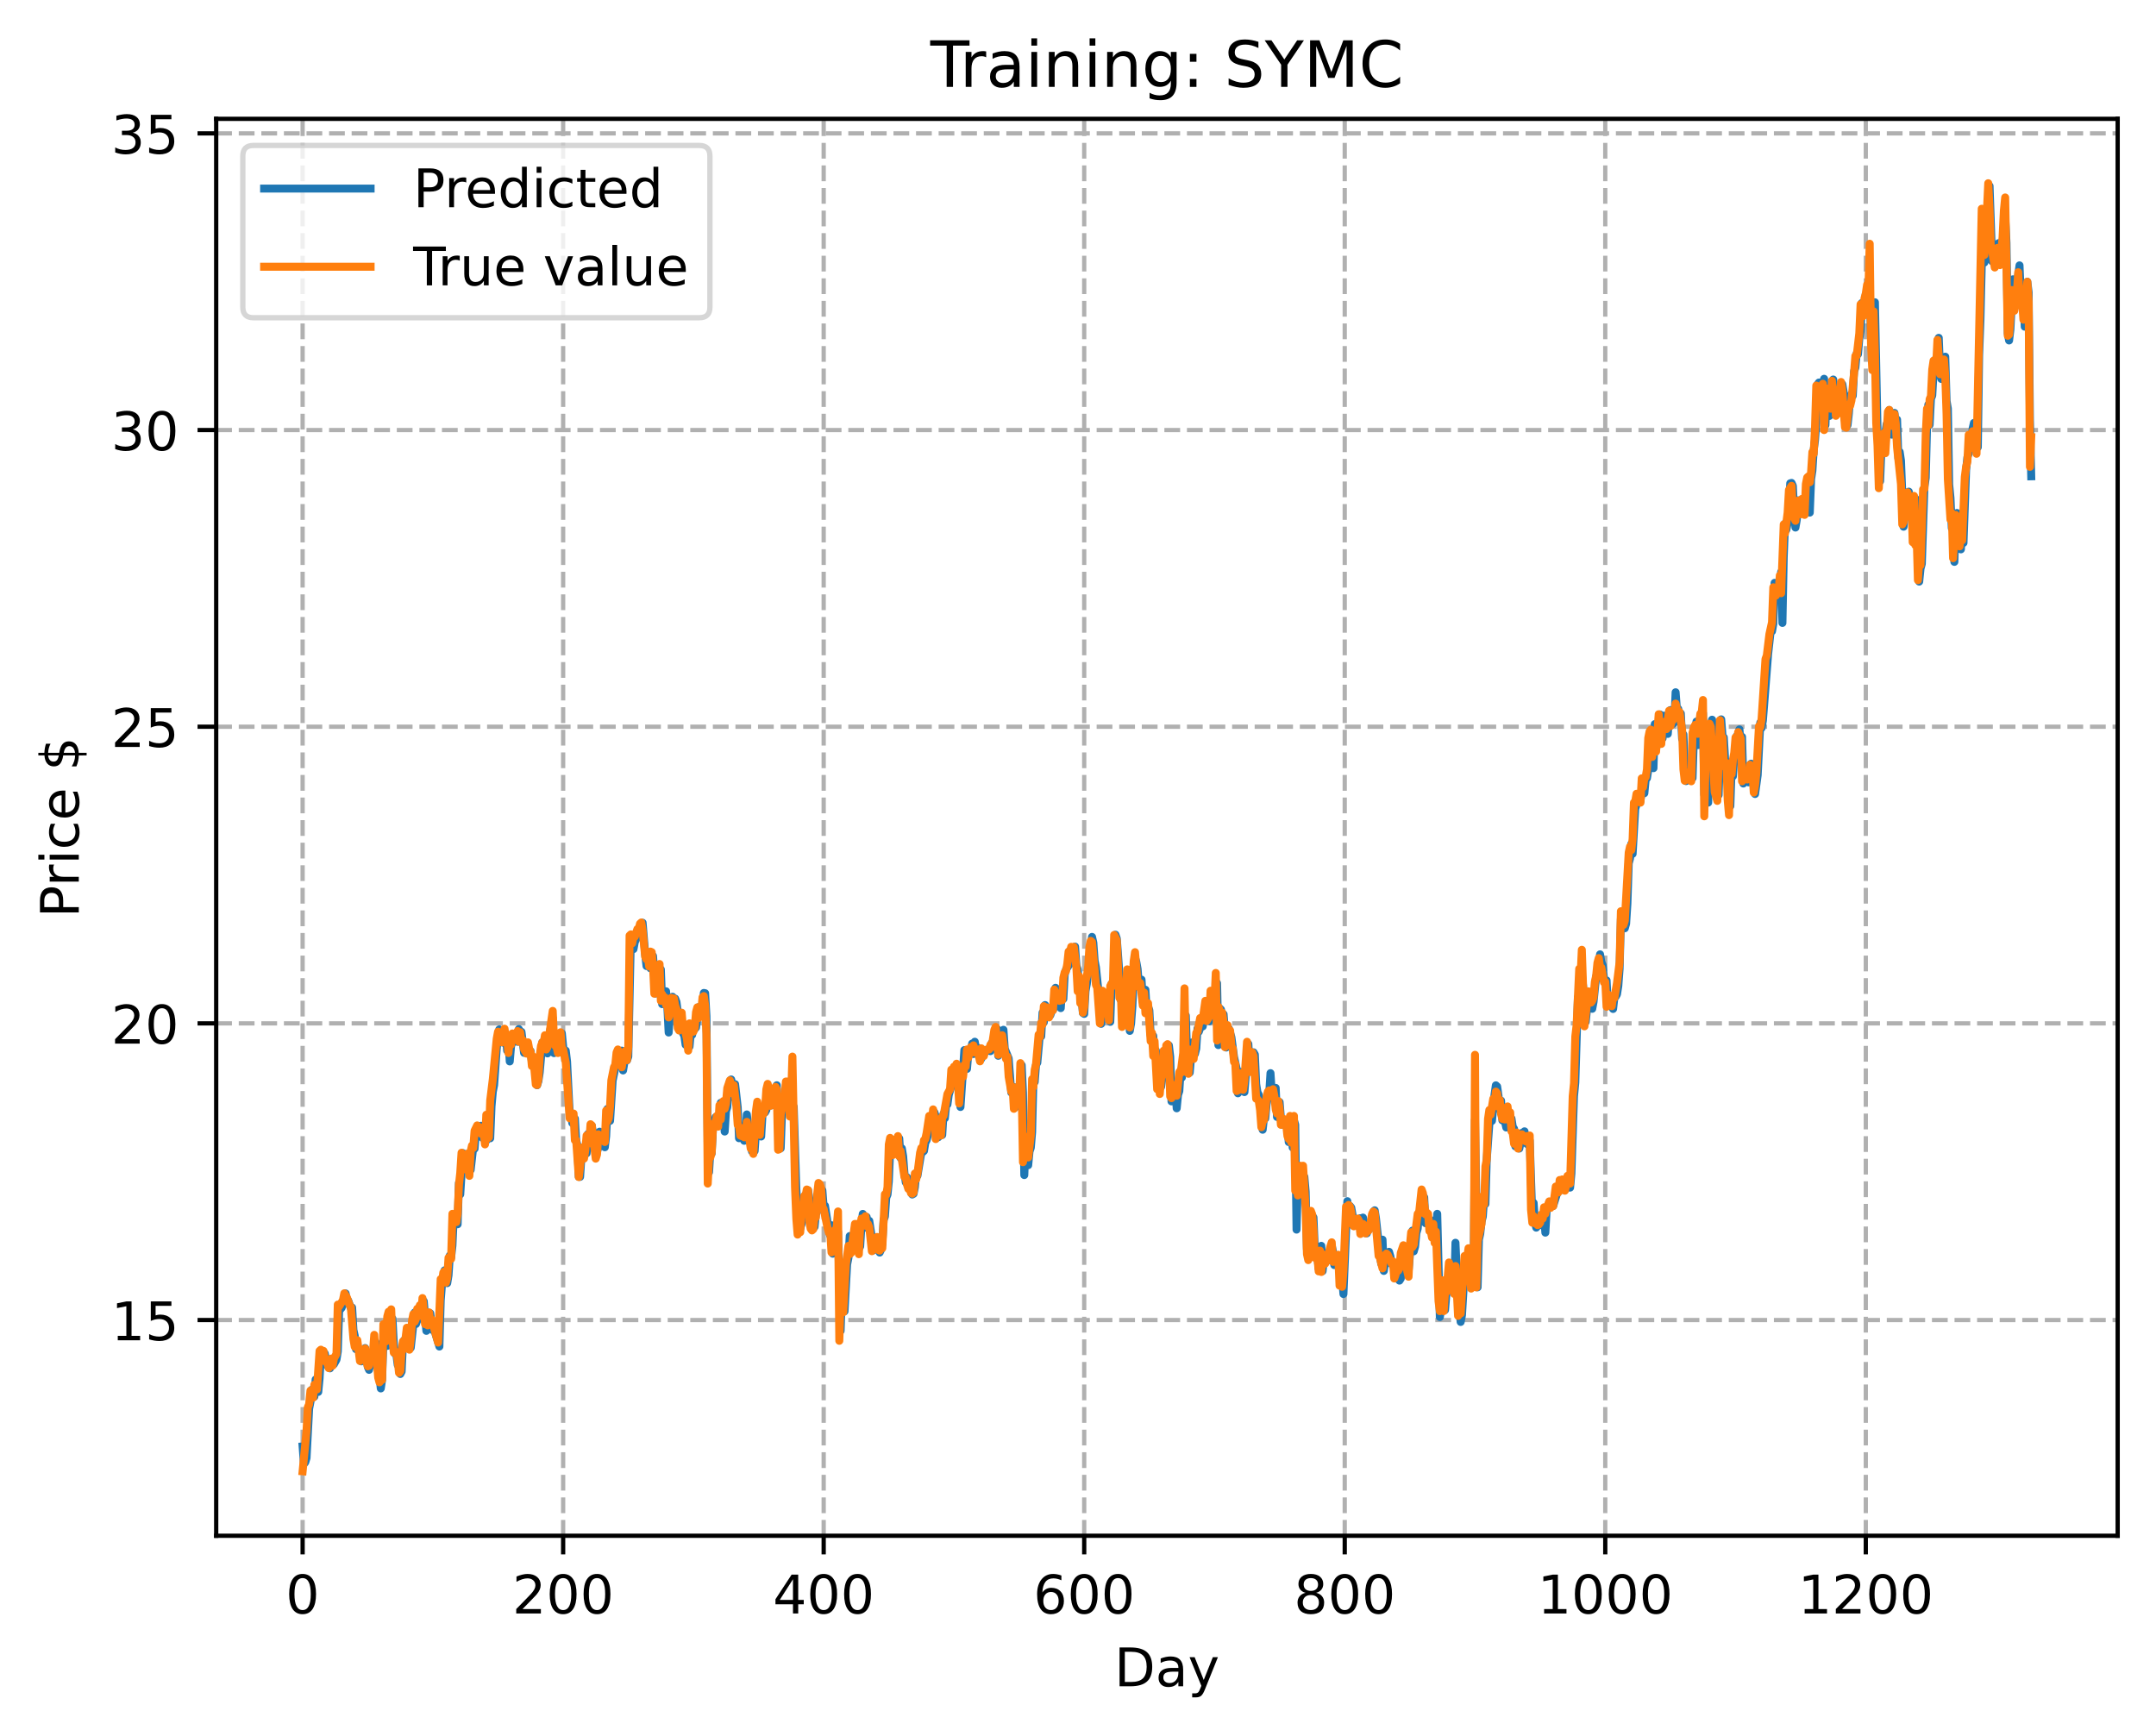 <?xml version="1.0" encoding="utf-8" standalone="no"?>
<!DOCTYPE svg PUBLIC "-//W3C//DTD SVG 1.1//EN"
  "http://www.w3.org/Graphics/SVG/1.1/DTD/svg11.dtd">
<!-- Created with matplotlib (https://matplotlib.org/) -->
<svg height="325.986pt" version="1.1" viewBox="0 0 404.923 325.986" width="404.923pt" xmlns="http://www.w3.org/2000/svg" xmlns:xlink="http://www.w3.org/1999/xlink">
 <defs>
  <style type="text/css">
*{stroke-linecap:butt;stroke-linejoin:round;}
  </style>
 </defs>
 <g id="figure_1">
  <g id="patch_1">
   <path d="M 0 325.986 
L 404.923 325.986 
L 404.923 0 
L 0 0 
z
" style="fill:#ffffff;"/>
  </g>
  <g id="axes_1">
   <g id="patch_2">
    <path d="M 40.603 288.43 
L 397.723 288.43 
L 397.723 22.318 
L 40.603 22.318 
z
" style="fill:#ffffff;"/>
   </g>
   <g id="matplotlib.axis_1">
    <g id="xtick_1">
     <g id="line2d_1">
      <path clip-path="url(#pb0b8465aae)" d="M 56.836 288.43 
L 56.836 22.318 
" style="fill:none;stroke:#b0b0b0;stroke-dasharray:2.96,1.28;stroke-dashoffset:0;stroke-width:0.8;"/>
     </g>
     <g id="line2d_2">
      <defs>
       <path d="M 0 0 
L 0 3.5 
" id="mfd60822eef" style="stroke:#000000;stroke-width:0.8;"/>
      </defs>
      <g>
       <use style="stroke:#000000;stroke-width:0.8;" x="56.836" xlink:href="#mfd60822eef" y="288.43"/>
      </g>
     </g>
     <g id="text_1">
      <!-- 0 -->
      <defs>
       <path d="M 31.781 66.406 
Q 24.172 66.406 20.328 58.906 
Q 16.5 51.422 16.5 36.375 
Q 16.5 21.391 20.328 13.891 
Q 24.172 6.391 31.781 6.391 
Q 39.453 6.391 43.281 13.891 
Q 47.125 21.391 47.125 36.375 
Q 47.125 51.422 43.281 58.906 
Q 39.453 66.406 31.781 66.406 
z
M 31.781 74.219 
Q 44.047 74.219 50.516 64.516 
Q 56.984 54.828 56.984 36.375 
Q 56.984 17.969 50.516 8.266 
Q 44.047 -1.422 31.781 -1.422 
Q 19.531 -1.422 13.062 8.266 
Q 6.594 17.969 6.594 36.375 
Q 6.594 54.828 13.062 64.516 
Q 19.531 74.219 31.781 74.219 
z
" id="DejaVuSans-48"/>
      </defs>
      <g transform="translate(53.655 303.029)scale(0.1 -0.1)">
       <use xlink:href="#DejaVuSans-48"/>
      </g>
     </g>
    </g>
    <g id="xtick_2">
     <g id="line2d_3">
      <path clip-path="url(#pb0b8465aae)" d="M 105.766 288.43 
L 105.766 22.318 
" style="fill:none;stroke:#b0b0b0;stroke-dasharray:2.96,1.28;stroke-dashoffset:0;stroke-width:0.8;"/>
     </g>
     <g id="line2d_4">
      <g>
       <use style="stroke:#000000;stroke-width:0.8;" x="105.766" xlink:href="#mfd60822eef" y="288.43"/>
      </g>
     </g>
     <g id="text_2">
      <!-- 200 -->
      <defs>
       <path d="M 19.188 8.297 
L 53.609 8.297 
L 53.609 0 
L 7.328 0 
L 7.328 8.297 
Q 12.938 14.109 22.625 23.891 
Q 32.328 33.688 34.812 36.531 
Q 39.547 41.844 41.422 45.531 
Q 43.312 49.219 43.312 52.781 
Q 43.312 58.594 39.234 62.25 
Q 35.156 65.922 28.609 65.922 
Q 23.969 65.922 18.812 64.312 
Q 13.672 62.703 7.812 59.422 
L 7.812 69.391 
Q 13.766 71.781 18.938 73 
Q 24.125 74.219 28.422 74.219 
Q 39.75 74.219 46.484 68.547 
Q 53.219 62.891 53.219 53.422 
Q 53.219 48.922 51.531 44.891 
Q 49.859 40.875 45.406 35.406 
Q 44.188 33.984 37.641 27.219 
Q 31.109 20.453 19.188 8.297 
z
" id="DejaVuSans-50"/>
      </defs>
      <g transform="translate(96.223 303.029)scale(0.1 -0.1)">
       <use xlink:href="#DejaVuSans-50"/>
       <use x="63.623" xlink:href="#DejaVuSans-48"/>
       <use x="127.246" xlink:href="#DejaVuSans-48"/>
      </g>
     </g>
    </g>
    <g id="xtick_3">
     <g id="line2d_5">
      <path clip-path="url(#pb0b8465aae)" d="M 154.697 288.43 
L 154.697 22.318 
" style="fill:none;stroke:#b0b0b0;stroke-dasharray:2.96,1.28;stroke-dashoffset:0;stroke-width:0.8;"/>
     </g>
     <g id="line2d_6">
      <g>
       <use style="stroke:#000000;stroke-width:0.8;" x="154.697" xlink:href="#mfd60822eef" y="288.43"/>
      </g>
     </g>
     <g id="text_3">
      <!-- 400 -->
      <defs>
       <path d="M 37.797 64.312 
L 12.891 25.391 
L 37.797 25.391 
z
M 35.203 72.906 
L 47.609 72.906 
L 47.609 25.391 
L 58.016 25.391 
L 58.016 17.188 
L 47.609 17.188 
L 47.609 0 
L 37.797 0 
L 37.797 17.188 
L 4.891 17.188 
L 4.891 26.703 
z
" id="DejaVuSans-52"/>
      </defs>
      <g transform="translate(145.153 303.029)scale(0.1 -0.1)">
       <use xlink:href="#DejaVuSans-52"/>
       <use x="63.623" xlink:href="#DejaVuSans-48"/>
       <use x="127.246" xlink:href="#DejaVuSans-48"/>
      </g>
     </g>
    </g>
    <g id="xtick_4">
     <g id="line2d_7">
      <path clip-path="url(#pb0b8465aae)" d="M 203.628 288.43 
L 203.628 22.318 
" style="fill:none;stroke:#b0b0b0;stroke-dasharray:2.96,1.28;stroke-dashoffset:0;stroke-width:0.8;"/>
     </g>
     <g id="line2d_8">
      <g>
       <use style="stroke:#000000;stroke-width:0.8;" x="203.628" xlink:href="#mfd60822eef" y="288.43"/>
      </g>
     </g>
     <g id="text_4">
      <!-- 600 -->
      <defs>
       <path d="M 33.016 40.375 
Q 26.375 40.375 22.484 35.828 
Q 18.609 31.297 18.609 23.391 
Q 18.609 15.531 22.484 10.953 
Q 26.375 6.391 33.016 6.391 
Q 39.656 6.391 43.531 10.953 
Q 47.406 15.531 47.406 23.391 
Q 47.406 31.297 43.531 35.828 
Q 39.656 40.375 33.016 40.375 
z
M 52.594 71.297 
L 52.594 62.312 
Q 48.875 64.062 45.094 64.984 
Q 41.312 65.922 37.594 65.922 
Q 27.828 65.922 22.672 59.328 
Q 17.531 52.734 16.797 39.406 
Q 19.672 43.656 24.016 45.922 
Q 28.375 48.188 33.594 48.188 
Q 44.578 48.188 50.953 41.516 
Q 57.328 34.859 57.328 23.391 
Q 57.328 12.156 50.688 5.359 
Q 44.047 -1.422 33.016 -1.422 
Q 20.359 -1.422 13.672 8.266 
Q 6.984 17.969 6.984 36.375 
Q 6.984 53.656 15.188 63.938 
Q 23.391 74.219 37.203 74.219 
Q 40.922 74.219 44.703 73.484 
Q 48.484 72.75 52.594 71.297 
z
" id="DejaVuSans-54"/>
      </defs>
      <g transform="translate(194.084 303.029)scale(0.1 -0.1)">
       <use xlink:href="#DejaVuSans-54"/>
       <use x="63.623" xlink:href="#DejaVuSans-48"/>
       <use x="127.246" xlink:href="#DejaVuSans-48"/>
      </g>
     </g>
    </g>
    <g id="xtick_5">
     <g id="line2d_9">
      <path clip-path="url(#pb0b8465aae)" d="M 252.558 288.43 
L 252.558 22.318 
" style="fill:none;stroke:#b0b0b0;stroke-dasharray:2.96,1.28;stroke-dashoffset:0;stroke-width:0.8;"/>
     </g>
     <g id="line2d_10">
      <g>
       <use style="stroke:#000000;stroke-width:0.8;" x="252.558" xlink:href="#mfd60822eef" y="288.43"/>
      </g>
     </g>
     <g id="text_5">
      <!-- 800 -->
      <defs>
       <path d="M 31.781 34.625 
Q 24.75 34.625 20.719 30.859 
Q 16.703 27.094 16.703 20.516 
Q 16.703 13.922 20.719 10.156 
Q 24.75 6.391 31.781 6.391 
Q 38.812 6.391 42.859 10.172 
Q 46.922 13.969 46.922 20.516 
Q 46.922 27.094 42.891 30.859 
Q 38.875 34.625 31.781 34.625 
z
M 21.922 38.812 
Q 15.578 40.375 12.031 44.719 
Q 8.5 49.078 8.5 55.328 
Q 8.5 64.062 14.719 69.141 
Q 20.953 74.219 31.781 74.219 
Q 42.672 74.219 48.875 69.141 
Q 55.078 64.062 55.078 55.328 
Q 55.078 49.078 51.531 44.719 
Q 48 40.375 41.703 38.812 
Q 48.828 37.156 52.797 32.312 
Q 56.781 27.484 56.781 20.516 
Q 56.781 9.906 50.312 4.234 
Q 43.844 -1.422 31.781 -1.422 
Q 19.734 -1.422 13.25 4.234 
Q 6.781 9.906 6.781 20.516 
Q 6.781 27.484 10.781 32.312 
Q 14.797 37.156 21.922 38.812 
z
M 18.312 54.391 
Q 18.312 48.734 21.844 45.562 
Q 25.391 42.391 31.781 42.391 
Q 38.141 42.391 41.719 45.562 
Q 45.312 48.734 45.312 54.391 
Q 45.312 60.062 41.719 63.234 
Q 38.141 66.406 31.781 66.406 
Q 25.391 66.406 21.844 63.234 
Q 18.312 60.062 18.312 54.391 
z
" id="DejaVuSans-56"/>
      </defs>
      <g transform="translate(243.015 303.029)scale(0.1 -0.1)">
       <use xlink:href="#DejaVuSans-56"/>
       <use x="63.623" xlink:href="#DejaVuSans-48"/>
       <use x="127.246" xlink:href="#DejaVuSans-48"/>
      </g>
     </g>
    </g>
    <g id="xtick_6">
     <g id="line2d_11">
      <path clip-path="url(#pb0b8465aae)" d="M 301.489 288.43 
L 301.489 22.318 
" style="fill:none;stroke:#b0b0b0;stroke-dasharray:2.96,1.28;stroke-dashoffset:0;stroke-width:0.8;"/>
     </g>
     <g id="line2d_12">
      <g>
       <use style="stroke:#000000;stroke-width:0.8;" x="301.489" xlink:href="#mfd60822eef" y="288.43"/>
      </g>
     </g>
     <g id="text_6">
      <!-- 1000 -->
      <defs>
       <path d="M 12.406 8.297 
L 28.516 8.297 
L 28.516 63.922 
L 10.984 60.406 
L 10.984 69.391 
L 28.422 72.906 
L 38.281 72.906 
L 38.281 8.297 
L 54.391 8.297 
L 54.391 0 
L 12.406 0 
z
" id="DejaVuSans-49"/>
      </defs>
      <g transform="translate(288.764 303.029)scale(0.1 -0.1)">
       <use xlink:href="#DejaVuSans-49"/>
       <use x="63.623" xlink:href="#DejaVuSans-48"/>
       <use x="127.246" xlink:href="#DejaVuSans-48"/>
       <use x="190.869" xlink:href="#DejaVuSans-48"/>
      </g>
     </g>
    </g>
    <g id="xtick_7">
     <g id="line2d_13">
      <path clip-path="url(#pb0b8465aae)" d="M 350.419 288.43 
L 350.419 22.318 
" style="fill:none;stroke:#b0b0b0;stroke-dasharray:2.96,1.28;stroke-dashoffset:0;stroke-width:0.8;"/>
     </g>
     <g id="line2d_14">
      <g>
       <use style="stroke:#000000;stroke-width:0.8;" x="350.419" xlink:href="#mfd60822eef" y="288.43"/>
      </g>
     </g>
     <g id="text_7">
      <!-- 1200 -->
      <g transform="translate(337.694 303.029)scale(0.1 -0.1)">
       <use xlink:href="#DejaVuSans-49"/>
       <use x="63.623" xlink:href="#DejaVuSans-50"/>
       <use x="127.246" xlink:href="#DejaVuSans-48"/>
       <use x="190.869" xlink:href="#DejaVuSans-48"/>
      </g>
     </g>
    </g>
    <g id="text_8">
     <!-- Day -->
     <defs>
      <path d="M 19.672 64.797 
L 19.672 8.109 
L 31.594 8.109 
Q 46.688 8.109 53.688 14.938 
Q 60.688 21.781 60.688 36.531 
Q 60.688 51.172 53.688 57.984 
Q 46.688 64.797 31.594 64.797 
z
M 9.812 72.906 
L 30.078 72.906 
Q 51.266 72.906 61.172 64.094 
Q 71.094 55.281 71.094 36.531 
Q 71.094 17.672 61.125 8.828 
Q 51.172 0 30.078 0 
L 9.812 0 
z
" id="DejaVuSans-68"/>
      <path d="M 34.281 27.484 
Q 23.391 27.484 19.188 25 
Q 14.984 22.516 14.984 16.5 
Q 14.984 11.719 18.141 8.906 
Q 21.297 6.109 26.703 6.109 
Q 34.188 6.109 38.703 11.406 
Q 43.219 16.703 43.219 25.484 
L 43.219 27.484 
z
M 52.203 31.203 
L 52.203 0 
L 43.219 0 
L 43.219 8.297 
Q 40.141 3.328 35.547 0.953 
Q 30.953 -1.422 24.312 -1.422 
Q 15.922 -1.422 10.953 3.297 
Q 6 8.016 6 15.922 
Q 6 25.141 12.172 29.828 
Q 18.359 34.516 30.609 34.516 
L 43.219 34.516 
L 43.219 35.406 
Q 43.219 41.609 39.141 45 
Q 35.062 48.391 27.688 48.391 
Q 23 48.391 18.547 47.266 
Q 14.109 46.141 10.016 43.891 
L 10.016 52.203 
Q 14.938 54.109 19.578 55.047 
Q 24.219 56 28.609 56 
Q 40.484 56 46.344 49.844 
Q 52.203 43.703 52.203 31.203 
z
" id="DejaVuSans-97"/>
      <path d="M 32.172 -5.078 
Q 28.375 -14.844 24.75 -17.812 
Q 21.141 -20.797 15.094 -20.797 
L 7.906 -20.797 
L 7.906 -13.281 
L 13.188 -13.281 
Q 16.891 -13.281 18.938 -11.516 
Q 21 -9.766 23.484 -3.219 
L 25.094 0.875 
L 2.984 54.688 
L 12.5 54.688 
L 29.594 11.922 
L 46.688 54.688 
L 56.203 54.688 
z
" id="DejaVuSans-121"/>
     </defs>
     <g transform="translate(209.29 316.707)scale(0.1 -0.1)">
      <use xlink:href="#DejaVuSans-68"/>
      <use x="77.002" xlink:href="#DejaVuSans-97"/>
      <use x="138.281" xlink:href="#DejaVuSans-121"/>
     </g>
    </g>
   </g>
   <g id="matplotlib.axis_2">
    <g id="ytick_1">
     <g id="line2d_15">
      <path clip-path="url(#pb0b8465aae)" d="M 40.603 247.919 
L 397.723 247.919 
" style="fill:none;stroke:#b0b0b0;stroke-dasharray:2.96,1.28;stroke-dashoffset:0;stroke-width:0.8;"/>
     </g>
     <g id="line2d_16">
      <defs>
       <path d="M 0 0 
L -3.5 0 
" id="m4e0940ded8" style="stroke:#000000;stroke-width:0.8;"/>
      </defs>
      <g>
       <use style="stroke:#000000;stroke-width:0.8;" x="40.603" xlink:href="#m4e0940ded8" y="247.919"/>
      </g>
     </g>
     <g id="text_9">
      <!-- 15 -->
      <defs>
       <path d="M 10.797 72.906 
L 49.516 72.906 
L 49.516 64.594 
L 19.828 64.594 
L 19.828 46.734 
Q 21.969 47.469 24.109 47.828 
Q 26.266 48.188 28.422 48.188 
Q 40.625 48.188 47.75 41.5 
Q 54.891 34.812 54.891 23.391 
Q 54.891 11.625 47.562 5.094 
Q 40.234 -1.422 26.906 -1.422 
Q 22.312 -1.422 17.547 -0.641 
Q 12.797 0.141 7.719 1.703 
L 7.719 11.625 
Q 12.109 9.234 16.797 8.062 
Q 21.484 6.891 26.703 6.891 
Q 35.156 6.891 40.078 11.328 
Q 45.016 15.766 45.016 23.391 
Q 45.016 31 40.078 35.438 
Q 35.156 39.891 26.703 39.891 
Q 22.75 39.891 18.812 39.016 
Q 14.891 38.141 10.797 36.281 
z
" id="DejaVuSans-53"/>
      </defs>
      <g transform="translate(20.878 251.718)scale(0.1 -0.1)">
       <use xlink:href="#DejaVuSans-49"/>
       <use x="63.623" xlink:href="#DejaVuSans-53"/>
      </g>
     </g>
    </g>
    <g id="ytick_2">
     <g id="line2d_17">
      <path clip-path="url(#pb0b8465aae)" d="M 40.603 192.203 
L 397.723 192.203 
" style="fill:none;stroke:#b0b0b0;stroke-dasharray:2.96,1.28;stroke-dashoffset:0;stroke-width:0.8;"/>
     </g>
     <g id="line2d_18">
      <g>
       <use style="stroke:#000000;stroke-width:0.8;" x="40.603" xlink:href="#m4e0940ded8" y="192.203"/>
      </g>
     </g>
     <g id="text_10">
      <!-- 20 -->
      <g transform="translate(20.878 196.002)scale(0.1 -0.1)">
       <use xlink:href="#DejaVuSans-50"/>
       <use x="63.623" xlink:href="#DejaVuSans-48"/>
      </g>
     </g>
    </g>
    <g id="ytick_3">
     <g id="line2d_19">
      <path clip-path="url(#pb0b8465aae)" d="M 40.603 136.486 
L 397.723 136.486 
" style="fill:none;stroke:#b0b0b0;stroke-dasharray:2.96,1.28;stroke-dashoffset:0;stroke-width:0.8;"/>
     </g>
     <g id="line2d_20">
      <g>
       <use style="stroke:#000000;stroke-width:0.8;" x="40.603" xlink:href="#m4e0940ded8" y="136.486"/>
      </g>
     </g>
     <g id="text_11">
      <!-- 25 -->
      <g transform="translate(20.878 140.286)scale(0.1 -0.1)">
       <use xlink:href="#DejaVuSans-50"/>
       <use x="63.623" xlink:href="#DejaVuSans-53"/>
      </g>
     </g>
    </g>
    <g id="ytick_4">
     <g id="line2d_21">
      <path clip-path="url(#pb0b8465aae)" d="M 40.603 80.77 
L 397.723 80.77 
" style="fill:none;stroke:#b0b0b0;stroke-dasharray:2.96,1.28;stroke-dashoffset:0;stroke-width:0.8;"/>
     </g>
     <g id="line2d_22">
      <g>
       <use style="stroke:#000000;stroke-width:0.8;" x="40.603" xlink:href="#m4e0940ded8" y="80.77"/>
      </g>
     </g>
     <g id="text_12">
      <!-- 30 -->
      <defs>
       <path d="M 40.578 39.312 
Q 47.656 37.797 51.625 33 
Q 55.609 28.219 55.609 21.188 
Q 55.609 10.406 48.188 4.484 
Q 40.766 -1.422 27.094 -1.422 
Q 22.516 -1.422 17.656 -0.516 
Q 12.797 0.391 7.625 2.203 
L 7.625 11.719 
Q 11.719 9.328 16.594 8.109 
Q 21.484 6.891 26.812 6.891 
Q 36.078 6.891 40.938 10.547 
Q 45.797 14.203 45.797 21.188 
Q 45.797 27.641 41.281 31.266 
Q 36.766 34.906 28.719 34.906 
L 20.219 34.906 
L 20.219 43.016 
L 29.109 43.016 
Q 36.375 43.016 40.234 45.922 
Q 44.094 48.828 44.094 54.297 
Q 44.094 59.906 40.109 62.906 
Q 36.141 65.922 28.719 65.922 
Q 24.656 65.922 20.016 65.031 
Q 15.375 64.156 9.812 62.312 
L 9.812 71.094 
Q 15.438 72.656 20.344 73.438 
Q 25.25 74.219 29.594 74.219 
Q 40.828 74.219 47.359 69.109 
Q 53.906 64.016 53.906 55.328 
Q 53.906 49.266 50.438 45.094 
Q 46.969 40.922 40.578 39.312 
z
" id="DejaVuSans-51"/>
      </defs>
      <g transform="translate(20.878 84.569)scale(0.1 -0.1)">
       <use xlink:href="#DejaVuSans-51"/>
       <use x="63.623" xlink:href="#DejaVuSans-48"/>
      </g>
     </g>
    </g>
    <g id="ytick_5">
     <g id="line2d_23">
      <path clip-path="url(#pb0b8465aae)" d="M 40.603 25.054 
L 397.723 25.054 
" style="fill:none;stroke:#b0b0b0;stroke-dasharray:2.96,1.28;stroke-dashoffset:0;stroke-width:0.8;"/>
     </g>
     <g id="line2d_24">
      <g>
       <use style="stroke:#000000;stroke-width:0.8;" x="40.603" xlink:href="#m4e0940ded8" y="25.054"/>
      </g>
     </g>
     <g id="text_13">
      <!-- 35 -->
      <g transform="translate(20.878 28.853)scale(0.1 -0.1)">
       <use xlink:href="#DejaVuSans-51"/>
       <use x="63.623" xlink:href="#DejaVuSans-53"/>
      </g>
     </g>
    </g>
    <g id="text_14">
     <!-- Price $ -->
     <defs>
      <path d="M 19.672 64.797 
L 19.672 37.406 
L 32.078 37.406 
Q 38.969 37.406 42.719 40.969 
Q 46.484 44.531 46.484 51.125 
Q 46.484 57.672 42.719 61.234 
Q 38.969 64.797 32.078 64.797 
z
M 9.812 72.906 
L 32.078 72.906 
Q 44.344 72.906 50.609 67.359 
Q 56.891 61.812 56.891 51.125 
Q 56.891 40.328 50.609 34.812 
Q 44.344 29.297 32.078 29.297 
L 19.672 29.297 
L 19.672 0 
L 9.812 0 
z
" id="DejaVuSans-80"/>
      <path d="M 41.109 46.297 
Q 39.594 47.172 37.812 47.578 
Q 36.031 48 33.891 48 
Q 26.266 48 22.188 43.047 
Q 18.109 38.094 18.109 28.812 
L 18.109 0 
L 9.078 0 
L 9.078 54.688 
L 18.109 54.688 
L 18.109 46.188 
Q 20.953 51.172 25.484 53.578 
Q 30.031 56 36.531 56 
Q 37.453 56 38.578 55.875 
Q 39.703 55.766 41.062 55.516 
z
" id="DejaVuSans-114"/>
      <path d="M 9.422 54.688 
L 18.406 54.688 
L 18.406 0 
L 9.422 0 
z
M 9.422 75.984 
L 18.406 75.984 
L 18.406 64.594 
L 9.422 64.594 
z
" id="DejaVuSans-105"/>
      <path d="M 48.781 52.594 
L 48.781 44.188 
Q 44.969 46.297 41.141 47.344 
Q 37.312 48.391 33.406 48.391 
Q 24.656 48.391 19.812 42.844 
Q 14.984 37.312 14.984 27.297 
Q 14.984 17.281 19.812 11.734 
Q 24.656 6.203 33.406 6.203 
Q 37.312 6.203 41.141 7.25 
Q 44.969 8.297 48.781 10.406 
L 48.781 2.094 
Q 45.016 0.344 40.984 -0.531 
Q 36.969 -1.422 32.422 -1.422 
Q 20.062 -1.422 12.781 6.344 
Q 5.516 14.109 5.516 27.297 
Q 5.516 40.672 12.859 48.328 
Q 20.219 56 33.016 56 
Q 37.156 56 41.109 55.141 
Q 45.062 54.297 48.781 52.594 
z
" id="DejaVuSans-99"/>
      <path d="M 56.203 29.594 
L 56.203 25.203 
L 14.891 25.203 
Q 15.484 15.922 20.484 11.062 
Q 25.484 6.203 34.422 6.203 
Q 39.594 6.203 44.453 7.469 
Q 49.312 8.734 54.109 11.281 
L 54.109 2.781 
Q 49.266 0.734 44.188 -0.344 
Q 39.109 -1.422 33.891 -1.422 
Q 20.797 -1.422 13.156 6.188 
Q 5.516 13.812 5.516 26.812 
Q 5.516 40.234 12.766 48.109 
Q 20.016 56 32.328 56 
Q 43.359 56 49.781 48.891 
Q 56.203 41.797 56.203 29.594 
z
M 47.219 32.234 
Q 47.125 39.594 43.094 43.984 
Q 39.062 48.391 32.422 48.391 
Q 24.906 48.391 20.391 44.141 
Q 15.875 39.891 15.188 32.172 
z
" id="DejaVuSans-101"/>
      <path id="DejaVuSans-32"/>
      <path d="M 33.797 -14.703 
L 28.906 -14.703 
L 28.859 0 
Q 23.734 0.094 18.609 1.188 
Q 13.484 2.297 8.297 4.5 
L 8.297 13.281 
Q 13.281 10.156 18.375 8.562 
Q 23.484 6.984 28.906 6.938 
L 28.906 29.203 
Q 18.109 30.953 13.203 35.156 
Q 8.297 39.359 8.297 46.688 
Q 8.297 54.641 13.625 59.219 
Q 18.953 63.812 28.906 64.5 
L 28.906 75.984 
L 33.797 75.984 
L 33.797 64.656 
Q 38.328 64.453 42.578 63.688 
Q 46.828 62.938 50.875 61.625 
L 50.875 53.078 
Q 46.828 55.125 42.547 56.25 
Q 38.281 57.375 33.797 57.562 
L 33.797 36.719 
Q 44.875 35.016 50.094 30.609 
Q 55.328 26.219 55.328 18.609 
Q 55.328 10.359 49.781 5.594 
Q 44.234 0.828 33.797 0.094 
z
M 28.906 37.594 
L 28.906 57.625 
Q 23.25 56.984 20.266 54.391 
Q 17.281 51.812 17.281 47.516 
Q 17.281 43.312 20.031 40.969 
Q 22.797 38.625 28.906 37.594 
z
M 33.797 28.219 
L 33.797 7.078 
Q 39.984 7.906 43.141 10.594 
Q 46.297 13.281 46.297 17.672 
Q 46.297 21.969 43.281 24.5 
Q 40.281 27.047 33.797 28.219 
z
" id="DejaVuSans-36"/>
     </defs>
     <g transform="translate(14.798 172.342)rotate(-90)scale(0.1 -0.1)">
      <use xlink:href="#DejaVuSans-80"/>
      <use x="58.553" xlink:href="#DejaVuSans-114"/>
      <use x="99.666" xlink:href="#DejaVuSans-105"/>
      <use x="127.449" xlink:href="#DejaVuSans-99"/>
      <use x="182.43" xlink:href="#DejaVuSans-101"/>
      <use x="243.953" xlink:href="#DejaVuSans-32"/>
      <use x="275.74" xlink:href="#DejaVuSans-36"/>
     </g>
    </g>
   </g>
   <g id="line2d_25">
    <path clip-path="url(#pb0b8465aae)" d="M 56.836 271.668 
L 57.081 274.935 
L 57.325 274.647 
L 57.57 273.834 
L 58.059 264.557 
L 58.304 263.305 
L 58.548 261.008 
L 58.793 261.492 
L 59.038 262.311 
L 59.282 259.091 
L 59.527 260.008 
L 59.772 261.422 
L 60.016 258.893 
L 60.261 254.521 
L 60.506 254.383 
L 60.75 254.897 
L 60.995 254.206 
L 61.484 256.473 
L 61.729 255.949 
L 61.974 256.994 
L 62.218 256.347 
L 62.708 256.224 
L 63.197 255.346 
L 63.441 253.826 
L 63.686 246.197 
L 64.175 245.603 
L 64.909 242.922 
L 65.154 244.141 
L 65.399 244.277 
L 65.888 245.668 
L 66.133 245.57 
L 66.377 249.796 
L 66.622 250.875 
L 66.867 253.393 
L 67.111 253.444 
L 67.356 253.342 
L 67.601 254.254 
L 67.845 255.677 
L 68.09 254.593 
L 68.335 254.904 
L 68.579 253.18 
L 68.824 254.359 
L 69.069 256.705 
L 69.313 257.274 
L 69.802 254.688 
L 70.047 255.219 
L 70.536 252.073 
L 70.781 255.109 
L 71.026 256.171 
L 71.515 260.765 
L 71.76 259.155 
L 72.004 251.858 
L 72.249 250.828 
L 72.494 250.755 
L 72.738 252.775 
L 72.983 247.561 
L 73.228 247.412 
L 73.472 247.654 
L 73.717 247.674 
L 73.962 252.311 
L 74.206 254.262 
L 74.451 254.445 
L 74.696 256.359 
L 74.94 255.92 
L 75.185 258.051 
L 75.429 257.593 
L 75.674 252.363 
L 75.919 251.694 
L 76.163 252.62 
L 76.408 250.602 
L 76.653 249.949 
L 76.897 251.161 
L 77.142 253.128 
L 77.876 246.508 
L 78.121 248.668 
L 78.365 247.976 
L 78.855 246.113 
L 79.099 246.188 
L 79.344 246.124 
L 79.589 244.389 
L 80.078 249.952 
L 80.323 247.918 
L 80.567 248.789 
L 80.812 246.655 
L 81.056 248.761 
L 81.301 249.843 
L 81.546 249.701 
L 82.524 252.894 
L 82.769 244.235 
L 83.014 241.117 
L 83.258 241.097 
L 83.503 238.586 
L 83.748 238.698 
L 83.992 240.993 
L 84.237 239.496 
L 84.482 235.808 
L 84.726 236.131 
L 84.971 233.937 
L 85.216 228.62 
L 85.46 229.076 
L 85.705 227.892 
L 85.95 229.931 
L 86.194 222.168 
L 86.439 224.322 
L 86.928 216.567 
L 87.173 218.525 
L 87.417 219.271 
L 87.662 217.966 
L 87.907 219.389 
L 88.151 217.518 
L 88.396 219.723 
L 88.885 215.398 
L 89.13 215.749 
L 89.375 212.387 
L 89.864 211.657 
L 90.109 213.087 
L 90.353 211.435 
L 90.598 213.69 
L 90.843 211.901 
L 91.332 214.226 
L 91.577 209.44 
L 91.821 213.717 
L 92.066 213.787 
L 92.311 207.777 
L 92.555 205.035 
L 92.8 203.78 
L 93.289 197.007 
L 93.534 194.438 
L 93.778 193.328 
L 94.023 195.3 
L 94.268 195.011 
L 94.512 195.823 
L 94.757 194.399 
L 95.002 194.386 
L 95.246 197.316 
L 95.491 195.199 
L 95.736 199.353 
L 95.98 196.475 
L 96.225 195.73 
L 96.47 194.292 
L 96.714 194.194 
L 96.959 195.605 
L 97.204 195.653 
L 97.448 193.273 
L 97.693 194.678 
L 97.938 193.793 
L 98.427 197.736 
L 98.672 197.759 
L 98.916 197.636 
L 99.161 197.851 
L 99.405 197.486 
L 99.65 197.4 
L 99.895 199.484 
L 100.384 199.397 
L 100.873 203.823 
L 101.118 203.05 
L 101.363 201.417 
L 101.852 195.759 
L 102.341 196.096 
L 102.586 195.483 
L 102.831 197.841 
L 103.075 196.63 
L 103.32 193.613 
L 103.809 191.236 
L 104.054 197.789 
L 104.299 195.106 
L 104.788 196.453 
L 105.032 197.592 
L 105.277 196.191 
L 105.522 194.069 
L 105.766 196.588 
L 106.011 197.72 
L 106.256 197.322 
L 106.5 199.376 
L 106.99 209.066 
L 107.234 208.989 
L 107.479 210.91 
L 107.724 210.283 
L 107.968 210.097 
L 108.213 214.16 
L 108.458 215.176 
L 108.702 221.009 
L 108.947 221.031 
L 109.192 217.357 
L 109.436 216.149 
L 109.681 216.194 
L 109.926 216.121 
L 110.17 216.608 
L 110.415 212.988 
L 110.66 214.573 
L 110.904 214.994 
L 111.149 211.444 
L 111.393 213.116 
L 111.638 213.707 
L 111.883 216.527 
L 112.127 216.291 
L 112.372 215.5 
L 112.617 212.549 
L 112.861 214.174 
L 113.106 213.233 
L 113.351 213.395 
L 113.595 215.467 
L 113.84 213.399 
L 114.085 208.271 
L 114.329 210.125 
L 114.574 210.512 
L 115.063 202.941 
L 115.797 199.407 
L 116.042 197.385 
L 116.287 197.775 
L 116.531 199.701 
L 116.776 197.324 
L 117.02 201.042 
L 117.265 199.562 
L 117.51 199.26 
L 117.754 199.15 
L 117.999 198.453 
L 118.488 175.755 
L 118.978 178.256 
L 119.222 176.923 
L 119.467 176.42 
L 119.712 174.86 
L 119.956 175.99 
L 120.201 175.796 
L 120.69 173.307 
L 121.18 179.304 
L 121.424 181.433 
L 121.669 180.637 
L 122.158 181.861 
L 122.403 179.532 
L 122.648 179.56 
L 123.137 186.603 
L 123.381 185.086 
L 123.626 181.61 
L 123.871 183.244 
L 124.115 182.079 
L 124.36 188.589 
L 124.605 186.9 
L 124.849 186.928 
L 125.094 186.179 
L 125.339 189.167 
L 125.583 193.92 
L 125.828 190.284 
L 126.317 187.207 
L 126.562 188.691 
L 126.807 187.554 
L 127.051 188.175 
L 127.296 190.053 
L 127.541 193.259 
L 127.785 193.191 
L 128.03 192.473 
L 128.275 194.075 
L 128.519 194.483 
L 128.764 196.217 
L 129.008 194.634 
L 129.498 196.57 
L 129.742 193.852 
L 129.987 194.374 
L 130.232 192.29 
L 130.476 193.249 
L 130.721 192.981 
L 131.21 189.154 
L 131.455 190.035 
L 131.7 190.389 
L 131.944 189.341 
L 132.189 186.487 
L 132.434 186.535 
L 132.678 190.825 
L 132.923 215.667 
L 133.168 220.152 
L 133.412 216.231 
L 133.657 216.646 
L 133.902 211.992 
L 134.391 209.818 
L 134.636 210.279 
L 134.88 210.03 
L 135.125 211.38 
L 135.369 207.126 
L 135.614 209.543 
L 135.859 207.524 
L 136.103 212.519 
L 136.348 208.683 
L 136.593 207.942 
L 136.837 204.507 
L 137.082 203.092 
L 137.327 202.74 
L 137.571 203.828 
L 137.816 206.115 
L 138.061 203.626 
L 138.55 207.955 
L 138.795 213.77 
L 139.039 211.933 
L 139.284 213.692 
L 139.529 213.816 
L 139.773 214.253 
L 140.018 213.628 
L 140.263 209.307 
L 140.507 211.353 
L 140.752 212.325 
L 140.996 213.855 
L 141.241 216.26 
L 141.486 214.139 
L 141.73 216.172 
L 142.22 208.959 
L 142.464 207.761 
L 142.709 209.19 
L 142.954 213.45 
L 143.198 209.383 
L 143.443 208.941 
L 143.688 208.925 
L 143.932 208.473 
L 144.177 204.748 
L 144.422 204.518 
L 144.666 205.162 
L 144.911 207.597 
L 145.156 207.059 
L 145.4 205.613 
L 145.645 205.827 
L 145.89 203.826 
L 146.379 215.764 
L 146.624 215.666 
L 146.868 208.997 
L 147.113 208.235 
L 147.357 206.126 
L 147.602 206.392 
L 147.847 204.378 
L 148.091 203.328 
L 148.581 208.57 
L 148.825 207.697 
L 149.07 207.86 
L 149.559 223.36 
L 150.049 231.515 
L 150.538 229.919 
L 151.272 224.423 
L 151.517 225.746 
L 151.761 223.573 
L 152.006 225.148 
L 152.251 228.92 
L 152.495 230.375 
L 152.984 230.421 
L 153.229 228.005 
L 153.474 227.525 
L 153.718 223.915 
L 153.963 222.96 
L 154.208 223.897 
L 154.452 223.585 
L 154.697 226.736 
L 154.942 226.455 
L 155.676 231.173 
L 155.92 232.042 
L 156.165 230.116 
L 156.41 235.459 
L 156.654 233.038 
L 156.899 232.553 
L 157.144 231.396 
L 157.388 231.31 
L 157.878 249.951 
L 158.122 242.697 
L 158.367 243.198 
L 158.612 246.285 
L 159.101 237.463 
L 159.345 236.24 
L 159.59 232.146 
L 159.835 234.794 
L 160.079 234.531 
L 160.324 234.083 
L 160.813 230.305 
L 161.058 230.381 
L 161.303 234.524 
L 161.547 234.106 
L 161.792 230.005 
L 162.037 227.987 
L 162.281 229.903 
L 162.771 228.566 
L 163.015 230.736 
L 163.26 229.289 
L 163.749 232.496 
L 163.994 234.841 
L 164.239 234.25 
L 164.483 232.835 
L 164.728 233.645 
L 164.972 233.011 
L 165.217 235.243 
L 165.462 234.698 
L 165.706 233.586 
L 165.951 229.129 
L 166.196 228.487 
L 166.44 224.939 
L 166.685 224.363 
L 166.93 221.885 
L 167.174 216.065 
L 167.419 214.572 
L 167.664 214.07 
L 167.908 216.253 
L 168.153 216.643 
L 168.887 213.826 
L 169.132 217.473 
L 169.376 215.682 
L 169.621 217.174 
L 169.866 220.346 
L 170.11 222.046 
L 170.355 221.117 
L 170.6 222.57 
L 171.333 224.343 
L 171.578 224.206 
L 171.823 222.979 
L 172.067 220.332 
L 172.312 220.805 
L 173.046 216.368 
L 173.291 216.379 
L 173.535 216.164 
L 173.78 214.624 
L 174.025 214.155 
L 174.269 213.154 
L 174.514 210.951 
L 174.759 211.536 
L 175.003 210.167 
L 175.248 210.567 
L 175.493 208.921 
L 175.737 209.684 
L 175.982 213.451 
L 176.227 213.585 
L 176.471 210.391 
L 176.716 212.243 
L 176.96 213.163 
L 177.205 209.171 
L 177.45 210.031 
L 177.694 207.561 
L 177.939 207.43 
L 178.184 205.626 
L 178.673 203.999 
L 178.918 201.18 
L 179.162 201.102 
L 179.407 201.158 
L 179.652 202.004 
L 179.896 201.248 
L 180.141 203.278 
L 180.386 207.906 
L 181.12 197.219 
L 181.364 200.254 
L 181.609 200.757 
L 181.854 197.895 
L 182.098 197.76 
L 182.343 197.277 
L 182.588 195.992 
L 182.832 197.954 
L 183.077 195.653 
L 183.321 197.129 
L 183.566 196.734 
L 183.811 196.854 
L 184.055 198.527 
L 184.3 198.853 
L 184.545 197.149 
L 184.789 197.961 
L 185.279 197.148 
L 185.523 197.228 
L 185.768 197.017 
L 186.013 197.419 
L 186.257 195.882 
L 186.502 196.816 
L 187.236 193.221 
L 187.481 198.288 
L 187.97 197.34 
L 188.459 193.41 
L 188.704 196.977 
L 189.438 198.769 
L 189.927 205.193 
L 190.172 205.129 
L 190.416 204.159 
L 190.661 208.004 
L 190.906 205.805 
L 191.395 205.026 
L 191.884 200.054 
L 192.129 205.239 
L 192.374 220.694 
L 192.618 214.957 
L 192.863 215.579 
L 193.108 218.842 
L 193.352 216.27 
L 193.597 215.543 
L 193.842 212.62 
L 194.086 202.694 
L 194.331 203.204 
L 194.575 200.005 
L 194.82 199.584 
L 195.309 194.145 
L 195.554 194.644 
L 195.799 190.193 
L 196.043 192.004 
L 196.288 188.763 
L 196.533 190.21 
L 196.777 189.528 
L 197.022 189.295 
L 197.267 190.659 
L 197.511 189.919 
L 197.756 189.698 
L 198.001 188.969 
L 198.245 185.523 
L 198.49 187.769 
L 198.735 188.08 
L 198.979 186.579 
L 199.224 189.334 
L 199.469 185.533 
L 199.713 187.614 
L 199.958 183.062 
L 200.203 182.094 
L 200.692 181.352 
L 200.936 178.535 
L 201.181 179.478 
L 201.426 178.502 
L 201.67 179.011 
L 201.915 177.791 
L 202.16 181.375 
L 202.404 182.082 
L 202.649 185.064 
L 202.894 184.916 
L 203.383 190.256 
L 203.628 190.421 
L 203.872 186.144 
L 204.117 184.786 
L 205.096 175.963 
L 205.34 177.062 
L 205.585 180.436 
L 205.83 181.68 
L 206.319 186.349 
L 206.563 187.924 
L 206.808 192.291 
L 207.297 186.379 
L 207.542 188.064 
L 207.787 186.619 
L 208.031 189.657 
L 208.276 189.183 
L 208.521 191.911 
L 208.765 184.775 
L 209.01 185.194 
L 209.255 184.503 
L 209.499 175.551 
L 209.744 176.256 
L 210.233 182.826 
L 210.478 187.788 
L 210.723 186.757 
L 210.967 191.711 
L 211.212 190.527 
L 211.457 186.668 
L 211.946 183.669 
L 212.191 193.616 
L 212.435 192.129 
L 212.68 188.923 
L 212.924 182.978 
L 213.169 179.841 
L 213.414 180.674 
L 213.658 182.02 
L 213.903 185.277 
L 214.148 185.072 
L 214.392 183.988 
L 214.637 188.173 
L 214.882 188.344 
L 215.126 185.889 
L 215.371 190.045 
L 215.616 189.023 
L 215.86 189.758 
L 216.105 194.379 
L 216.35 195.356 
L 216.594 194.556 
L 216.839 198.41 
L 217.084 197.31 
L 217.573 203.84 
L 217.818 203.129 
L 218.062 204.125 
L 218.307 202.388 
L 218.551 201.766 
L 218.796 197.36 
L 219.041 198.543 
L 219.285 196.552 
L 219.53 196.337 
L 219.775 198.444 
L 220.019 206.851 
L 220.509 204.778 
L 220.753 204.571 
L 220.998 208.151 
L 221.243 205.652 
L 221.487 204.923 
L 221.732 201.067 
L 221.977 202.367 
L 222.466 197.019 
L 222.711 190.733 
L 222.955 198.133 
L 223.445 201.451 
L 223.934 195.779 
L 224.423 197.933 
L 224.668 196.94 
L 224.912 193.163 
L 225.157 193.769 
L 225.402 193.078 
L 225.646 192.723 
L 225.891 192.766 
L 226.136 191.043 
L 226.38 190.463 
L 226.625 188.683 
L 226.87 191.408 
L 227.114 191.815 
L 227.604 186.678 
L 228.093 189.366 
L 228.582 184.653 
L 228.827 196.282 
L 229.072 189.368 
L 229.316 189.616 
L 229.561 190.994 
L 229.806 190.5 
L 230.295 196.741 
L 230.539 193.87 
L 230.784 193.163 
L 231.273 194.804 
L 231.763 198.494 
L 232.252 200.713 
L 232.497 205.334 
L 232.741 204.226 
L 232.986 201.33 
L 233.72 205.106 
L 234.454 196.075 
L 234.699 200.558 
L 234.943 200.533 
L 235.188 197.944 
L 235.433 197.639 
L 235.677 198.065 
L 235.922 203.592 
L 236.167 205.164 
L 236.411 205.6 
L 236.656 207.045 
L 237.145 212.178 
L 237.39 209.958 
L 237.634 210.066 
L 237.879 207.37 
L 238.124 206.025 
L 238.368 205.44 
L 238.613 201.551 
L 238.858 205.311 
L 239.102 205.438 
L 239.347 205.789 
L 239.592 204.322 
L 239.836 209.774 
L 240.081 209.227 
L 240.326 206.99 
L 240.57 210.069 
L 240.815 211.228 
L 241.06 210.764 
L 241.304 210.812 
L 241.549 210.322 
L 241.794 211.244 
L 242.038 214.491 
L 242.527 210.314 
L 242.772 215.51 
L 243.017 210.43 
L 243.261 211.238 
L 243.506 230.937 
L 243.751 221.848 
L 243.995 224.631 
L 244.24 223.111 
L 244.485 219.432 
L 244.729 221.612 
L 244.974 221.026 
L 245.219 223.81 
L 245.463 234.639 
L 245.708 232.314 
L 245.953 233.623 
L 246.197 228.262 
L 246.442 228.326 
L 246.687 228.656 
L 246.931 234.547 
L 247.176 234.623 
L 247.421 235.903 
L 247.665 238.275 
L 247.91 236.696 
L 248.155 233.987 
L 248.399 238.73 
L 248.644 236.487 
L 248.888 235.843 
L 249.133 236.906 
L 249.622 236.265 
L 249.867 236.415 
L 250.112 233.924 
L 250.356 235.11 
L 250.601 237.597 
L 251.09 236.479 
L 251.335 237.034 
L 251.58 235.866 
L 251.824 240.547 
L 252.069 240.169 
L 252.314 243.037 
L 253.048 225.596 
L 253.292 228.041 
L 253.537 226.501 
L 253.782 226.803 
L 254.026 228.169 
L 254.271 230.235 
L 254.515 229.781 
L 255.249 229.359 
L 255.494 228.798 
L 255.739 231.495 
L 255.983 228.68 
L 256.228 229.859 
L 256.473 231.608 
L 256.717 231.633 
L 256.962 230.828 
L 257.207 230.887 
L 257.696 229.554 
L 257.941 227.611 
L 258.185 227.313 
L 258.43 228.892 
L 259.164 235.65 
L 259.409 237.343 
L 259.653 232.827 
L 259.898 238.694 
L 260.143 236.852 
L 260.387 237.095 
L 260.632 237.133 
L 260.876 235.107 
L 261.121 235.959 
L 261.366 237.406 
L 261.61 237.692 
L 261.855 237.514 
L 262.1 240.116 
L 262.589 239.216 
L 262.834 240.516 
L 263.078 240.137 
L 263.323 235.151 
L 263.568 235.817 
L 263.812 235.217 
L 264.057 235.729 
L 264.546 238.753 
L 265.036 232.767 
L 265.28 231.126 
L 265.525 235.014 
L 265.77 234.127 
L 266.014 231.571 
L 266.259 230.753 
L 266.503 227.726 
L 266.748 228.097 
L 266.993 225.028 
L 267.237 224.55 
L 267.482 224.875 
L 267.727 229.734 
L 267.971 228.044 
L 268.705 231.056 
L 268.95 230.856 
L 269.195 231.456 
L 269.439 229.156 
L 269.684 233.209 
L 269.929 227.971 
L 270.418 247.358 
L 270.663 246.004 
L 271.152 240.975 
L 271.397 246.035 
L 271.641 243.093 
L 271.886 241.563 
L 272.131 239.247 
L 272.375 238.466 
L 272.62 239.054 
L 273.109 242.853 
L 273.354 233.409 
L 273.843 244.195 
L 274.332 248.277 
L 274.577 246.995 
L 275.066 238.842 
L 275.311 236.986 
L 275.556 237.893 
L 275.8 235.523 
L 276.045 235.478 
L 276.29 240.875 
L 276.534 241.731 
L 276.779 237.698 
L 277.024 210.285 
L 277.513 241.771 
L 277.758 232.826 
L 278.002 231.747 
L 278.247 229.432 
L 278.491 228.491 
L 278.736 225.083 
L 278.981 226.123 
L 279.225 217.818 
L 279.715 211.081 
L 279.959 210.636 
L 280.204 210.521 
L 280.693 205.593 
L 280.938 203.839 
L 281.183 204.064 
L 281.427 205.764 
L 281.672 208.405 
L 281.917 206.705 
L 282.161 210.421 
L 282.406 209.518 
L 282.895 211.759 
L 283.14 209.726 
L 283.385 209.126 
L 283.629 210.742 
L 283.874 210.08 
L 284.118 211.659 
L 284.363 212.002 
L 284.608 215.304 
L 284.852 214.52 
L 285.097 214.404 
L 285.342 215.712 
L 285.586 214.563 
L 285.831 212.777 
L 286.076 213.097 
L 286.32 212.481 
L 286.565 214.244 
L 286.81 214.872 
L 287.054 213.489 
L 287.299 214.208 
L 287.788 228.728 
L 288.033 225.925 
L 288.278 229.514 
L 288.522 230.565 
L 288.767 229.098 
L 289.012 230.166 
L 289.501 229.104 
L 289.99 228.133 
L 290.235 231.502 
L 290.479 227.22 
L 290.724 226.819 
L 290.969 225.855 
L 291.213 226.394 
L 291.458 226.227 
L 291.703 226.492 
L 292.681 223.356 
L 292.926 223.387 
L 293.171 221.843 
L 293.415 223.473 
L 293.66 222.829 
L 293.905 222.87 
L 294.149 223.253 
L 294.639 221.727 
L 294.883 223.049 
L 295.128 220.401 
L 295.617 205.865 
L 295.862 203.312 
L 296.351 187.352 
L 296.596 186.876 
L 296.84 182.357 
L 297.085 183.01 
L 297.33 185.243 
L 297.819 191.913 
L 298.064 189.52 
L 298.308 188.893 
L 298.553 186.915 
L 298.798 187.673 
L 299.042 189.462 
L 299.287 188.155 
L 299.776 183.38 
L 300.021 183.59 
L 300.51 179.238 
L 300.755 180.693 
L 301 181.28 
L 301.244 183.84 
L 301.489 184.319 
L 301.734 184.133 
L 301.978 188.799 
L 302.223 187.734 
L 302.467 188.623 
L 302.957 189.492 
L 303.201 187.339 
L 303.446 187.186 
L 303.691 186.733 
L 303.935 185.176 
L 304.18 181.921 
L 304.425 172.605 
L 304.669 172.537 
L 304.914 173.783 
L 305.159 174.341 
L 305.403 173.476 
L 305.648 169.7 
L 305.893 162.163 
L 306.137 161.222 
L 306.382 158.487 
L 306.627 160.359 
L 307.116 151.882 
L 307.361 151.149 
L 307.605 149.634 
L 307.85 150.386 
L 308.094 150.441 
L 308.584 146.817 
L 308.828 148.977 
L 309.073 146.423 
L 309.318 146.162 
L 309.562 144.607 
L 309.807 139.56 
L 310.052 138.195 
L 310.296 138.791 
L 310.541 144.269 
L 310.786 135.997 
L 311.03 139.22 
L 311.275 140.002 
L 311.52 137.994 
L 311.764 134.182 
L 312.009 137.342 
L 312.254 138.664 
L 312.498 134.409 
L 313.232 137.834 
L 313.477 134.517 
L 313.722 133.368 
L 313.966 136.114 
L 314.455 135.708 
L 314.7 130.017 
L 314.945 133.231 
L 315.189 133.127 
L 315.434 134.32 
L 315.679 134.003 
L 315.923 138.778 
L 316.168 137.948 
L 316.413 143.984 
L 316.657 146.703 
L 316.902 143.817 
L 317.147 145.478 
L 317.391 146.043 
L 317.636 145.512 
L 317.881 146.133 
L 318.125 138.496 
L 318.37 137.944 
L 318.615 135.519 
L 318.859 139.943 
L 319.104 136.76 
L 319.593 133.903 
L 319.838 133.953 
L 320.082 149.261 
L 320.327 147.925 
L 320.572 142.43 
L 320.816 150.74 
L 321.061 136.66 
L 321.306 136.145 
L 321.55 135.171 
L 322.284 148.224 
L 322.529 148.243 
L 322.774 149.311 
L 323.263 135.105 
L 323.508 138.255 
L 323.752 138.495 
L 323.997 142.697 
L 324.242 143.536 
L 324.486 143.484 
L 324.731 150.648 
L 324.976 151.4 
L 325.22 144.064 
L 325.465 145.793 
L 325.71 142.222 
L 325.954 140.857 
L 326.199 138.206 
L 326.443 138.531 
L 326.688 136.991 
L 326.933 139.977 
L 327.177 138.39 
L 327.422 147.155 
L 327.667 145.704 
L 327.911 146.026 
L 328.156 145.252 
L 328.401 146.932 
L 328.645 145.929 
L 328.89 143.426 
L 329.135 146.756 
L 329.379 145.399 
L 329.624 149.121 
L 330.113 145.567 
L 330.603 135.73 
L 330.847 136.732 
L 331.092 135.315 
L 332.07 122.896 
L 332.56 118.447 
L 332.804 118.56 
L 333.049 117.163 
L 333.294 109.467 
L 333.538 111.192 
L 333.783 111.675 
L 334.028 110.809 
L 334.272 112.749 
L 334.517 107.429 
L 334.762 116.993 
L 335.006 104.602 
L 335.251 98.314 
L 335.496 99.494 
L 335.74 98.229 
L 335.985 95.854 
L 336.23 90.77 
L 336.474 90.701 
L 336.719 91.24 
L 336.964 96.316 
L 337.208 99.08 
L 337.453 97.653 
L 337.698 93.974 
L 337.942 93.993 
L 338.187 96.073 
L 338.431 96.074 
L 338.676 93.916 
L 338.921 95.823 
L 339.165 95.176 
L 339.41 91.698 
L 339.655 90.17 
L 339.899 96.268 
L 340.144 89.979 
L 340.389 88.398 
L 340.633 84.525 
L 340.878 82.695 
L 341.123 79.37 
L 341.367 72.197 
L 341.612 71.853 
L 341.857 72.136 
L 342.101 71.786 
L 342.346 72.804 
L 342.591 71.144 
L 342.835 79.847 
L 343.08 73.951 
L 343.325 72.801 
L 343.569 78.127 
L 343.814 75.503 
L 344.058 77.571 
L 344.303 71.279 
L 344.548 75.047 
L 344.792 72.757 
L 345.037 77.646 
L 345.282 75.69 
L 345.526 77.496 
L 346.016 72.184 
L 346.26 73.62 
L 346.505 78.929 
L 346.75 79.733 
L 346.994 79.841 
L 347.239 77.631 
L 347.484 74.356 
L 347.728 74.053 
L 347.973 74.333 
L 348.218 69.724 
L 348.462 69.049 
L 348.707 66.375 
L 348.952 66.52 
L 349.196 63.621 
L 349.441 62.205 
L 349.686 56.898 
L 349.93 59.042 
L 350.419 55.263 
L 350.664 55.237 
L 350.909 53.354 
L 351.153 54.103 
L 351.398 63.266 
L 351.643 64.149 
L 351.887 57.643 
L 352.132 56.769 
L 352.621 80.664 
L 353.111 90.357 
L 353.355 84.209 
L 353.6 81.552 
L 353.845 81.365 
L 354.089 81.32 
L 354.334 79.661 
L 354.579 79.17 
L 354.823 77.005 
L 355.068 77.845 
L 355.313 81.631 
L 355.557 81.329 
L 355.802 77.547 
L 356.046 79.622 
L 356.291 78.805 
L 356.536 86.053 
L 356.78 84.866 
L 357.025 86.52 
L 357.514 98.918 
L 357.759 96.679 
L 358.004 92.987 
L 358.248 95.283 
L 358.493 92.341 
L 358.738 93.794 
L 358.982 97.05 
L 359.227 94.652 
L 359.472 100.267 
L 359.716 93.628 
L 359.961 100.914 
L 360.206 98.767 
L 360.45 109.232 
L 360.695 106.787 
L 360.94 105.893 
L 361.429 91.46 
L 361.674 89.74 
L 361.918 80.267 
L 362.163 76.006 
L 362.407 79.794 
L 362.652 74.887 
L 362.897 74.3 
L 363.141 69.921 
L 363.631 67.27 
L 363.875 68.432 
L 364.12 63.454 
L 364.365 69.722 
L 364.609 71.176 
L 364.854 68.958 
L 365.099 68.332 
L 365.343 66.993 
L 365.588 75.287 
L 365.833 76.734 
L 366.077 90.972 
L 366.322 93.516 
L 366.567 99.173 
L 366.811 98.073 
L 367.056 105.526 
L 367.301 97.139 
L 367.545 96.346 
L 367.79 98.248 
L 368.279 103.174 
L 368.524 97.824 
L 368.768 101.963 
L 369.258 88.283 
L 369.502 85.878 
L 369.747 85.171 
L 369.992 83.167 
L 370.236 83.961 
L 370.481 80.486 
L 370.726 79.433 
L 370.97 82.302 
L 371.215 81.436 
L 371.46 83.985 
L 371.704 66.669 
L 371.949 60.071 
L 372.438 39.517 
L 372.683 49.314 
L 372.928 48.555 
L 373.172 44.906 
L 373.417 37.243 
L 373.662 34.94 
L 374.151 49.075 
L 374.395 49.249 
L 374.885 47.787 
L 375.129 48.372 
L 375.374 45.661 
L 375.619 48.266 
L 375.863 49.117 
L 376.108 48.131 
L 376.353 42.393 
L 376.597 40.762 
L 376.842 45.628 
L 377.087 62.613 
L 377.331 63.945 
L 377.576 61.904 
L 378.065 52.457 
L 378.31 57.704 
L 378.555 57.234 
L 378.799 57.303 
L 379.044 51.709 
L 379.289 49.841 
L 379.533 55.68 
L 379.778 54.89 
L 380.022 55.222 
L 380.267 61.355 
L 380.756 52.93 
L 381.001 54.944 
L 381.246 79 
L 381.49 89.457 
L 381.49 89.457 
" style="fill:none;stroke:#1f77b4;stroke-linecap:square;stroke-width:1.5;"/>
   </g>
   <g id="line2d_26">
    <path clip-path="url(#pb0b8465aae)" d="M 56.836 276.334 
L 57.57 268.757 
L 57.814 264.299 
L 58.059 263.742 
L 58.304 261.179 
L 58.548 261.625 
L 58.793 262.516 
L 59.038 260.065 
L 59.527 260.956 
L 60.016 253.713 
L 60.261 253.49 
L 60.506 254.716 
L 60.75 253.713 
L 60.995 255.162 
L 61.24 255.831 
L 61.484 256.053 
L 61.729 256.945 
L 62.218 255.162 
L 62.463 256.499 
L 62.708 255.162 
L 63.197 254.27 
L 63.441 245.022 
L 63.686 245.356 
L 64.175 244.576 
L 64.42 244.13 
L 64.665 242.904 
L 65.154 243.684 
L 65.643 245.133 
L 65.888 245.467 
L 66.377 251.485 
L 66.622 252.933 
L 66.867 252.933 
L 67.111 251.708 
L 67.601 255.608 
L 67.845 254.159 
L 68.09 254.382 
L 68.335 253.49 
L 68.579 253.268 
L 68.824 255.719 
L 69.069 256.611 
L 69.313 256.499 
L 69.558 254.048 
L 69.802 254.716 
L 70.047 253.936 
L 70.292 250.705 
L 70.536 254.939 
L 70.781 255.608 
L 71.026 258.728 
L 71.27 259.619 
L 71.515 259.285 
L 71.76 259.174 
L 72.004 248.699 
L 72.494 251.93 
L 72.738 247.25 
L 72.983 246.359 
L 73.228 247.25 
L 73.472 245.913 
L 73.717 251.708 
L 73.962 254.048 
L 74.206 253.825 
L 74.451 253.936 
L 74.696 255.496 
L 74.94 257.836 
L 75.185 257.502 
L 75.429 253.825 
L 75.674 251.93 
L 75.919 253.379 
L 76.408 249.367 
L 76.653 250.928 
L 76.897 253.49 
L 77.142 251.485 
L 77.387 248.03 
L 77.631 246.805 
L 77.876 248.253 
L 78.121 247.696 
L 78.365 245.802 
L 78.61 245.913 
L 78.855 245.133 
L 79.099 247.139 
L 79.344 243.796 
L 79.833 248.699 
L 80.078 247.473 
L 80.323 248.922 
L 80.567 246.47 
L 80.812 248.142 
L 81.056 247.807 
L 82.28 252.153 
L 82.769 240.23 
L 83.014 240.899 
L 83.258 239.004 
L 83.503 238.781 
L 83.748 240.899 
L 83.992 240.007 
L 84.237 236.218 
L 84.482 236.218 
L 84.726 236.441 
L 84.971 227.972 
L 85.216 229.31 
L 85.46 227.972 
L 85.705 229.532 
L 85.95 227.972 
L 86.194 222.512 
L 86.439 220.284 
L 86.684 216.495 
L 86.928 218.724 
L 87.173 218.501 
L 87.417 217.832 
L 87.662 219.726 
L 87.907 216.606 
L 88.151 220.841 
L 88.396 216.272 
L 88.641 215.158 
L 88.885 215.603 
L 89.13 212.372 
L 89.619 211.369 
L 89.864 212.149 
L 90.109 211.703 
L 90.353 212.929 
L 90.598 212.372 
L 90.843 212.706 
L 91.087 214.935 
L 91.332 209.363 
L 91.577 213.82 
L 91.821 213.598 
L 92.066 206.689 
L 92.555 202.677 
L 93.289 195.1 
L 93.534 193.763 
L 94.023 195.434 
L 94.268 195.768 
L 94.512 194.877 
L 94.757 193.205 
L 95.002 194.877 
L 95.246 195.211 
L 95.491 197.774 
L 95.736 195.1 
L 95.98 196.214 
L 96.225 194.097 
L 96.47 194.766 
L 96.714 194.654 
L 96.959 194.988 
L 97.204 193.651 
L 97.448 195.657 
L 97.693 193.874 
L 97.938 195.768 
L 98.182 195.323 
L 98.427 197.106 
L 98.916 197.886 
L 99.161 195.768 
L 99.405 197.106 
L 99.65 197.551 
L 99.895 200.226 
L 100.139 198.443 
L 100.629 203.68 
L 100.873 203.792 
L 101.118 202.677 
L 101.363 198.331 
L 101.607 196.437 
L 101.852 195.768 
L 102.097 195.991 
L 102.341 194.431 
L 102.586 197.106 
L 102.831 196.66 
L 103.809 189.862 
L 104.054 195.323 
L 104.299 196.437 
L 104.543 196.66 
L 104.788 197.774 
L 105.032 195.1 
L 105.277 193.874 
L 105.522 197.106 
L 105.766 197.106 
L 106.256 199.557 
L 106.99 210.032 
L 107.234 209.586 
L 107.479 209.809 
L 107.724 209.14 
L 107.968 214.155 
L 108.213 214.155 
L 108.702 221.064 
L 108.947 219.058 
L 109.192 216.049 
L 109.436 215.492 
L 109.681 217.609 
L 109.926 216.049 
L 110.17 213.263 
L 110.415 214.489 
L 110.66 214.712 
L 110.904 211.146 
L 111.149 211.369 
L 111.393 214.266 
L 111.638 215.603 
L 111.883 217.609 
L 112.127 216.829 
L 112.372 213.04 
L 112.861 213.375 
L 113.351 213.709 
L 113.595 214.489 
L 113.84 208.583 
L 114.085 210.589 
L 114.329 210.032 
L 114.574 207.803 
L 114.819 202.9 
L 115.308 200.449 
L 115.553 200.003 
L 115.797 197.663 
L 116.042 197.106 
L 116.287 199.78 
L 116.531 199.557 
L 116.776 200.449 
L 117.265 197.551 
L 117.51 197.328 
L 117.754 199.111 
L 117.999 196.66 
L 118.244 175.711 
L 118.488 175.488 
L 118.733 177.159 
L 118.978 175.933 
L 119.222 175.933 
L 119.712 174.485 
L 119.956 174.485 
L 120.201 173.482 
L 120.446 173.259 
L 120.69 174.819 
L 121.18 179.722 
L 121.424 180.168 
L 121.669 179.499 
L 121.914 181.505 
L 122.158 178.719 
L 122.403 178.831 
L 122.648 181.505 
L 122.892 186.631 
L 123.137 184.625 
L 123.381 181.394 
L 123.626 185.294 
L 123.871 181.059 
L 124.115 187.968 
L 124.36 186.742 
L 124.605 187.634 
L 124.849 187.3 
L 125.094 188.748 
L 125.339 188.414 
L 125.583 191.088 
L 125.828 190.085 
L 126.073 187.411 
L 126.317 188.08 
L 126.562 187.522 
L 126.807 188.86 
L 127.051 189.528 
L 127.296 193.094 
L 127.541 193.54 
L 128.03 190.197 
L 128.275 193.205 
L 128.519 192.983 
L 129.008 195.1 
L 129.253 197.328 
L 129.498 192.203 
L 129.742 192.425 
L 130.232 193.763 
L 130.476 193.094 
L 130.721 190.085 
L 130.966 189.194 
L 131.21 191.2 
L 131.455 189.64 
L 131.7 189.974 
L 131.944 187.3 
L 132.189 187.077 
L 132.434 188.86 
L 132.678 194.208 
L 132.923 222.289 
L 133.168 217.386 
L 133.412 217.386 
L 133.657 216.495 
L 133.902 211.703 
L 134.146 210.923 
L 134.391 210.812 
L 134.636 209.586 
L 134.88 211.592 
L 135.125 207.58 
L 135.369 210.255 
L 135.614 207.246 
L 135.859 206.8 
L 136.103 208.249 
L 136.348 207.246 
L 136.593 204.349 
L 137.082 202.9 
L 137.327 203.68 
L 137.571 205.352 
L 137.816 203.792 
L 138.305 207.803 
L 138.55 211.258 
L 138.795 211.592 
L 139.039 213.263 
L 139.284 213.375 
L 139.529 212.818 
L 139.773 213.598 
L 140.018 213.375 
L 140.263 210.7 
L 140.996 215.715 
L 141.241 214.935 
L 141.486 216.718 
L 141.975 208.695 
L 142.22 206.912 
L 142.464 208.806 
L 142.709 213.152 
L 142.954 209.697 
L 143.443 209.14 
L 143.688 208.249 
L 143.932 204.572 
L 144.177 203.569 
L 144.422 204.572 
L 144.666 207.692 
L 144.911 207.469 
L 145.156 205.24 
L 145.4 205.686 
L 145.645 204.126 
L 145.89 204.572 
L 146.134 215.938 
L 146.379 215.826 
L 146.624 209.363 
L 147.113 206.355 
L 147.357 206.02 
L 147.602 203.123 
L 147.847 203.123 
L 148.336 209.697 
L 148.581 206.02 
L 148.825 198.443 
L 149.315 222.958 
L 149.559 228.864 
L 149.804 231.873 
L 150.049 230.758 
L 150.293 231.427 
L 150.538 227.527 
L 150.783 227.638 
L 151.027 224.629 
L 151.272 224.741 
L 151.517 223.404 
L 151.761 223.515 
L 152.006 229.421 
L 152.251 230.758 
L 152.495 231.093 
L 152.74 230.87 
L 152.984 228.084 
L 153.229 228.641 
L 153.474 224.295 
L 153.718 222.178 
L 153.963 222.401 
L 154.208 223.181 
L 154.452 226.635 
L 154.697 227.081 
L 155.431 230.647 
L 155.676 231.538 
L 155.92 231.204 
L 156.165 235.216 
L 156.654 232.987 
L 156.899 231.093 
L 157.144 230.424 
L 157.388 227.527 
L 157.633 251.819 
L 157.878 243.796 
L 158.122 244.13 
L 158.367 246.47 
L 158.856 237.556 
L 159.345 233.99 
L 159.59 235.55 
L 159.835 235.327 
L 160.569 229.867 
L 160.813 229.867 
L 161.058 232.095 
L 161.303 235.55 
L 161.547 230.312 
L 161.792 228.864 
L 162.037 229.532 
L 162.281 229.31 
L 162.526 228.418 
L 162.771 230.312 
L 163.015 229.867 
L 163.26 230.535 
L 163.749 234.993 
L 164.239 233.098 
L 164.483 234.213 
L 164.728 232.318 
L 164.972 234.77 
L 165.217 234.881 
L 165.462 233.655 
L 165.706 234.435 
L 166.196 224.295 
L 166.44 224.407 
L 166.685 222.958 
L 166.93 214.935 
L 167.174 213.709 
L 167.419 214.155 
L 167.664 216.941 
L 168.153 215.715 
L 168.398 215.269 
L 168.642 213.375 
L 168.887 217.163 
L 169.132 216.161 
L 169.866 221.064 
L 170.11 221.064 
L 170.355 222.512 
L 170.6 223.292 
L 170.844 223.181 
L 171.089 224.072 
L 171.333 224.184 
L 171.578 223.961 
L 171.823 220.395 
L 172.067 221.509 
L 172.312 220.395 
L 172.801 216.495 
L 173.046 215.603 
L 173.291 215.938 
L 173.535 214.155 
L 173.78 213.932 
L 174.025 212.818 
L 174.514 209.586 
L 174.759 209.809 
L 175.003 211.146 
L 175.248 208.36 
L 175.493 210.032 
L 175.737 213.932 
L 176.227 210.255 
L 176.471 212.372 
L 176.716 213.263 
L 176.96 209.697 
L 177.205 209.586 
L 177.939 205.463 
L 178.428 204.572 
L 178.673 200.894 
L 178.918 201.34 
L 179.162 200.337 
L 179.407 201.786 
L 179.652 199.78 
L 179.896 202.789 
L 180.141 207.246 
L 180.63 200.449 
L 180.875 202.231 
L 181.12 200.003 
L 181.364 200.337 
L 181.609 197.106 
L 181.854 198.666 
L 182.343 196.66 
L 182.588 197.663 
L 182.832 196.326 
L 183.077 197.663 
L 183.321 197.217 
L 183.566 197.106 
L 184.055 199.334 
L 184.3 196.883 
L 184.545 197.886 
L 184.789 198.331 
L 185.034 197.217 
L 185.279 197.217 
L 185.768 197.106 
L 186.013 196.214 
L 186.257 196.66 
L 186.747 193.428 
L 186.991 192.871 
L 187.236 194.988 
L 187.481 198.108 
L 187.725 197.886 
L 187.97 195.323 
L 188.215 194.431 
L 188.704 197.44 
L 188.948 198.889 
L 189.193 198.443 
L 189.438 202.231 
L 189.927 205.017 
L 190.172 204.126 
L 190.416 208.249 
L 190.661 205.574 
L 190.906 205.24 
L 191.15 204.126 
L 191.395 207.023 
L 191.64 199.669 
L 191.884 204.794 
L 192.129 218.278 
L 192.618 213.486 
L 192.863 216.383 
L 193.108 217.386 
L 193.597 213.263 
L 193.842 202.677 
L 194.086 204.126 
L 194.331 200.894 
L 194.575 199.891 
L 195.065 194.32 
L 195.309 194.766 
L 195.554 192.091 
L 195.799 192.425 
L 196.043 188.971 
L 196.288 190.865 
L 196.533 189.194 
L 197.022 191.088 
L 197.267 190.308 
L 197.511 189.082 
L 197.756 189.751 
L 198.001 185.851 
L 198.245 187.745 
L 198.49 186.52 
L 198.735 186.631 
L 198.979 187.968 
L 199.224 187.188 
L 199.469 187.857 
L 199.713 183.622 
L 199.958 182.619 
L 200.203 182.397 
L 200.447 181.059 
L 200.692 178.719 
L 200.936 179.165 
L 201.181 177.828 
L 201.426 179.054 
L 201.67 177.828 
L 202.16 181.728 
L 202.404 186.185 
L 202.649 183.288 
L 202.894 188.414 
L 203.138 186.854 
L 203.383 190.197 
L 203.628 189.082 
L 203.872 184.179 
L 204.117 183.399 
L 204.362 181.728 
L 204.606 177.828 
L 204.851 176.713 
L 205.096 176.936 
L 205.83 184.959 
L 206.074 185.517 
L 206.563 192.203 
L 206.808 190.197 
L 207.053 186.074 
L 207.297 187.522 
L 207.542 188.191 
L 207.787 187.745 
L 208.031 188.86 
L 208.276 191.645 
L 208.521 185.182 
L 208.765 184.737 
L 209.01 185.182 
L 209.255 175.599 
L 209.744 176.602 
L 210.233 187.411 
L 210.478 185.405 
L 210.723 192.871 
L 210.967 191.311 
L 211.212 186.631 
L 211.457 185.405 
L 211.701 182.062 
L 211.946 192.76 
L 212.191 192.983 
L 212.924 180.502 
L 213.169 178.831 
L 213.658 184.625 
L 213.903 185.405 
L 214.148 184.625 
L 214.637 188.86 
L 214.882 186.408 
L 215.126 190.308 
L 215.616 188.414 
L 216.105 195.546 
L 216.35 193.985 
L 216.594 198.331 
L 216.839 195.546 
L 217.328 204.572 
L 217.573 202.343 
L 217.818 205.463 
L 218.062 202.566 
L 218.307 201.786 
L 218.551 197.328 
L 218.796 199.669 
L 219.041 196.326 
L 219.285 196.103 
L 219.53 198.666 
L 219.775 205.909 
L 220.019 206.243 
L 220.264 205.574 
L 220.509 203.792 
L 220.753 205.463 
L 220.998 205.797 
L 221.487 201.34 
L 221.732 201.563 
L 222.221 197.774 
L 222.466 185.628 
L 222.711 198.554 
L 222.955 201.451 
L 223.2 201.674 
L 223.445 197.106 
L 224.179 198.889 
L 224.668 193.985 
L 224.912 193.763 
L 225.402 191.2 
L 225.646 191.757 
L 225.891 191.423 
L 226.38 187.968 
L 226.625 191.757 
L 227.114 190.977 
L 227.359 186.074 
L 227.604 186.854 
L 227.848 189.528 
L 228.093 187.968 
L 228.338 182.731 
L 228.582 195.434 
L 228.827 189.082 
L 229.316 190.531 
L 229.561 190.197 
L 229.806 191.98 
L 230.05 196.66 
L 230.295 193.094 
L 230.539 192.537 
L 230.784 194.208 
L 231.029 193.54 
L 231.273 196.548 
L 231.518 196.883 
L 231.763 199.446 
L 232.007 199.78 
L 232.252 204.906 
L 232.497 204.794 
L 232.741 201.786 
L 232.986 201.563 
L 233.231 202.009 
L 233.475 204.683 
L 233.72 202.789 
L 234.209 195.657 
L 234.699 201.34 
L 234.943 197.551 
L 235.188 197.663 
L 235.433 198.331 
L 235.922 206.355 
L 236.167 206.466 
L 236.411 206.8 
L 236.656 208.472 
L 236.9 211.703 
L 237.145 210.589 
L 237.39 210.366 
L 237.634 208.806 
L 237.879 205.909 
L 238.124 205.017 
L 238.368 204.794 
L 238.613 205.909 
L 238.858 205.017 
L 239.102 204.572 
L 239.347 205.909 
L 239.592 208.36 
L 239.836 209.14 
L 240.081 206.8 
L 240.326 208.249 
L 240.57 211.258 
L 241.06 210.143 
L 241.549 211.035 
L 241.794 213.375 
L 242.038 213.932 
L 242.283 209.586 
L 242.527 214.601 
L 243.017 209.586 
L 243.261 223.627 
L 243.506 220.952 
L 243.751 224.518 
L 244.24 218.946 
L 244.485 220.841 
L 244.729 218.946 
L 245.219 226.97 
L 245.463 235.55 
L 245.708 236.664 
L 245.953 229.978 
L 246.197 227.415 
L 246.442 228.084 
L 246.687 231.204 
L 246.931 236.218 
L 247.176 236.218 
L 247.421 236.107 
L 247.665 238.781 
L 247.91 234.881 
L 248.155 238.893 
L 248.399 235.55 
L 248.644 235.773 
L 248.888 237.333 
L 249.133 236.441 
L 249.378 236.107 
L 249.867 234.101 
L 250.112 233.321 
L 250.356 236.998 
L 250.601 236.107 
L 250.846 236.998 
L 251.335 235.661 
L 251.58 241.456 
L 251.824 240.453 
L 252.069 241.679 
L 252.314 238.781 
L 252.803 226.635 
L 253.048 227.972 
L 253.292 226.301 
L 253.537 226.635 
L 253.782 227.75 
L 254.026 229.978 
L 254.271 230.312 
L 255.005 228.864 
L 255.249 229.31 
L 255.494 231.761 
L 255.739 229.867 
L 255.983 229.867 
L 256.473 231.65 
L 256.717 230.312 
L 256.962 231.204 
L 257.451 229.421 
L 257.696 227.972 
L 257.941 227.527 
L 258.185 227.75 
L 258.919 235.884 
L 259.164 236.218 
L 259.653 238.224 
L 259.898 235.996 
L 260.387 235.438 
L 260.632 235.661 
L 261.366 237.333 
L 261.61 236.887 
L 261.855 240.119 
L 262.1 239.45 
L 262.344 238.001 
L 262.589 238.67 
L 262.834 238.224 
L 263.078 235.327 
L 263.568 233.878 
L 263.812 235.55 
L 264.057 236.218 
L 264.302 238.781 
L 264.546 239.784 
L 264.791 233.99 
L 265.036 231.427 
L 265.28 234.213 
L 265.525 233.767 
L 266.259 227.972 
L 266.503 227.972 
L 266.993 223.404 
L 267.237 224.072 
L 267.727 228.084 
L 267.971 227.75 
L 268.216 227.972 
L 268.461 231.204 
L 268.705 231.204 
L 268.95 232.43 
L 269.195 229.867 
L 269.439 233.433 
L 269.684 231.315 
L 270.173 244.353 
L 270.418 246.247 
L 270.663 244.799 
L 270.907 240.453 
L 271.152 246.247 
L 271.397 242.57 
L 271.641 242.682 
L 272.131 237.11 
L 272.375 237.89 
L 272.62 242.236 
L 272.864 242.124 
L 273.109 243.016 
L 273.354 237.778 
L 273.843 247.139 
L 274.088 245.579 
L 274.332 246.693 
L 275.066 235.884 
L 275.311 237.333 
L 275.556 236.218 
L 275.8 234.435 
L 276.045 239.561 
L 276.29 242.013 
L 276.534 238.559 
L 276.779 240.676 
L 277.024 198.108 
L 277.268 241.79 
L 277.513 233.098 
L 278.247 229.867 
L 278.491 224.629 
L 278.736 226.189 
L 278.981 219.058 
L 279.225 217.832 
L 279.47 210.143 
L 279.715 208.472 
L 279.959 209.363 
L 280.449 206.355 
L 280.693 207.803 
L 280.938 205.017 
L 281.183 205.352 
L 281.427 207.357 
L 281.672 206.577 
L 281.917 209.252 
L 282.161 210.143 
L 282.651 210.255 
L 282.895 209.92 
L 283.14 207.803 
L 283.385 210.366 
L 283.629 208.917 
L 283.874 212.483 
L 284.118 212.818 
L 284.363 214.823 
L 284.608 214.823 
L 284.852 212.706 
L 285.097 215.715 
L 285.342 214.043 
L 285.586 213.263 
L 285.831 213.04 
L 286.076 213.709 
L 286.32 213.375 
L 286.565 214.378 
L 286.81 213.375 
L 287.054 214.043 
L 287.299 213.263 
L 287.544 227.192 
L 287.788 229.644 
L 288.033 228.418 
L 288.278 229.755 
L 288.522 229.31 
L 288.767 230.09 
L 289.012 229.978 
L 289.256 229.644 
L 289.501 228.084 
L 289.746 228.864 
L 289.99 226.747 
L 290.235 227.972 
L 290.479 226.635 
L 290.724 226.301 
L 290.969 225.632 
L 291.213 226.858 
L 291.458 226.524 
L 291.703 226.524 
L 292.192 222.847 
L 292.681 223.961 
L 292.926 221.621 
L 293.171 222.178 
L 293.415 221.509 
L 293.905 223.627 
L 294.149 222.624 
L 294.394 220.841 
L 294.639 221.286 
L 294.883 222.289 
L 295.373 205.909 
L 295.617 203.457 
L 295.862 194.654 
L 296.106 192.537 
L 296.596 181.951 
L 296.84 183.511 
L 297.085 178.385 
L 297.574 192.76 
L 298.308 186.185 
L 298.798 188.302 
L 299.042 187.968 
L 299.287 187.3 
L 299.532 184.402 
L 299.776 183.288 
L 300.021 180.836 
L 300.266 179.945 
L 300.51 181.728 
L 300.755 181.728 
L 301.244 184.514 
L 301.489 184.402 
L 301.734 189.082 
L 301.978 186.742 
L 302.223 188.302 
L 302.467 188.08 
L 302.712 188.971 
L 302.957 187.188 
L 303.201 187.411 
L 303.691 184.625 
L 304.18 180.725 
L 304.425 171.142 
L 304.914 173.705 
L 305.159 172.925 
L 305.893 160.11 
L 306.137 158.996 
L 306.382 159.664 
L 306.627 157.547 
L 306.871 150.75 
L 307.116 150.527 
L 307.361 149.078 
L 307.605 150.304 
L 307.85 150.638 
L 308.094 150.75 
L 308.339 146.181 
L 308.584 147.852 
L 308.828 146.181 
L 309.073 145.958 
L 309.318 144.509 
L 309.562 138.604 
L 309.807 137.378 
L 310.052 137.043 
L 310.296 142.169 
L 310.541 138.158 
L 311.03 141.166 
L 311.52 134.146 
L 311.764 138.269 
L 312.009 139.718 
L 312.254 135.595 
L 312.498 135.595 
L 312.743 136.041 
L 312.988 136.932 
L 313.477 133.478 
L 313.722 136.375 
L 313.966 135.372 
L 314.211 135.261 
L 314.7 132.14 
L 315.189 134.146 
L 315.434 133.701 
L 315.923 137.155 
L 316.168 144.509 
L 316.413 146.627 
L 316.657 145.512 
L 316.902 145.178 
L 317.147 145.067 
L 317.391 145.401 
L 317.636 146.738 
L 317.881 137.601 
L 318.125 136.598 
L 318.37 136.152 
L 318.615 137.266 
L 318.859 137.824 
L 319.349 134.035 
L 319.593 133.923 
L 319.838 131.472 
L 320.082 153.313 
L 320.327 143.172 
L 320.572 139.718 
L 320.816 138.269 
L 321.061 135.929 
L 321.306 136.486 
L 322.04 148.744 
L 322.529 150.415 
L 323.018 135.261 
L 323.263 138.158 
L 323.508 138.492 
L 323.752 143.172 
L 323.997 144.064 
L 324.242 143.284 
L 324.486 150.304 
L 324.731 153.09 
L 324.976 143.729 
L 325.22 145.401 
L 325.465 142.727 
L 325.71 141.389 
L 325.954 138.492 
L 326.199 139.829 
L 326.443 137.489 
L 326.933 138.715 
L 327.177 146.738 
L 327.422 145.178 
L 327.667 145.958 
L 327.911 144.844 
L 328.156 146.404 
L 328.401 146.07 
L 328.645 143.618 
L 328.89 145.958 
L 329.135 145.067 
L 329.379 148.855 
L 329.624 147.518 
L 329.869 145.178 
L 330.358 136.375 
L 330.603 136.598 
L 330.847 135.038 
L 331.581 123.783 
L 331.826 123.114 
L 332.315 119.103 
L 332.804 116.874 
L 333.049 110.3 
L 333.538 111.86 
L 333.783 110.3 
L 334.028 111.191 
L 334.272 108.071 
L 334.517 111.414 
L 335.006 98.488 
L 335.251 100.159 
L 335.74 96.259 
L 335.985 92.025 
L 336.474 91.245 
L 336.719 95.479 
L 336.964 97.262 
L 337.208 97.819 
L 337.453 94.142 
L 337.698 94.031 
L 337.942 96.371 
L 338.187 96.593 
L 338.431 93.696 
L 338.921 96.705 
L 339.165 90.91 
L 339.41 89.685 
L 339.655 89.462 
L 339.899 90.576 
L 340.144 88.682 
L 340.389 84.893 
L 340.633 85.227 
L 340.878 80.436 
L 341.123 72.413 
L 341.367 73.638 
L 341.612 72.747 
L 341.857 72.635 
L 342.101 72.97 
L 342.346 72.078 
L 342.591 80.77 
L 342.835 73.416 
L 343.08 72.97 
L 343.325 75.533 
L 343.569 75.533 
L 343.814 76.758 
L 344.058 71.521 
L 344.303 73.527 
L 344.548 73.193 
L 344.792 78.096 
L 345.037 76.536 
L 345.282 77.65 
L 345.771 71.744 
L 346.016 73.416 
L 346.505 80.213 
L 346.75 80.324 
L 347.239 76.313 
L 347.484 76.201 
L 347.728 75.198 
L 348.218 69.961 
L 348.462 66.841 
L 348.707 66.841 
L 349.196 62.607 
L 349.441 57.146 
L 349.686 59.486 
L 349.93 59.375 
L 350.175 56.032 
L 350.419 55.141 
L 350.664 53.469 
L 350.909 54.361 
L 351.153 45.78 
L 351.398 64.501 
L 351.643 69.515 
L 351.887 58.484 
L 352.132 66.061 
L 352.377 79.433 
L 352.621 83.667 
L 352.866 91.69 
L 353.111 85.45 
L 353.355 83.11 
L 353.845 81.327 
L 354.089 85.116 
L 354.579 77.316 
L 354.823 76.981 
L 355.068 79.879 
L 355.313 79.99 
L 355.557 77.761 
L 355.802 77.761 
L 356.046 79.544 
L 356.291 84.002 
L 357.025 90.91 
L 357.27 98.488 
L 357.514 98.042 
L 357.759 93.25 
L 358.004 96.816 
L 358.248 92.47 
L 358.493 94.031 
L 358.738 97.151 
L 358.982 93.473 
L 359.227 101.831 
L 359.472 93.139 
L 359.716 102.388 
L 359.961 100.271 
L 360.206 108.962 
L 360.45 105.397 
L 360.695 106.177 
L 361.184 91.913 
L 361.429 91.802 
L 361.674 81.662 
L 361.918 76.758 
L 362.163 79.879 
L 362.407 74.976 
L 362.652 74.418 
L 362.897 69.404 
L 363.141 67.732 
L 363.386 67.621 
L 363.631 68.735 
L 363.875 63.832 
L 364.365 70.295 
L 364.609 69.293 
L 364.854 69.738 
L 365.099 67.51 
L 365.343 70.63 
L 365.588 77.761 
L 365.833 90.019 
L 366.322 97.596 
L 366.567 96.371 
L 366.811 104.839 
L 367.301 96.705 
L 368.034 102.611 
L 368.279 98.042 
L 368.524 101.497 
L 369.013 89.573 
L 369.258 87.679 
L 369.502 86.676 
L 369.747 81.662 
L 369.992 84.224 
L 370.236 81.996 
L 370.481 80.993 
L 370.726 82.33 
L 370.97 82.887 
L 371.215 85.227 
L 372.194 39.206 
L 372.438 46.449 
L 372.683 47.897 
L 372.928 44.666 
L 373.417 34.414 
L 373.662 39.317 
L 373.906 46.895 
L 374.151 47.117 
L 374.64 50.238 
L 374.885 46.783 
L 375.129 46.56 
L 375.374 49.458 
L 375.619 49.792 
L 376.108 44.554 
L 376.353 39.54 
L 376.597 37.089 
L 377.087 63.052 
L 377.331 62.829 
L 377.576 59.598 
L 377.821 54.472 
L 378.065 57.815 
L 378.31 58.372 
L 378.799 54.806 
L 379.044 51.129 
L 379.289 56.032 
L 379.533 54.472 
L 379.778 56.478 
L 380.022 60.044 
L 380.756 52.912 
L 381.001 56.701 
L 381.246 87.679 
L 381.49 82.107 
L 381.49 82.107 
" style="fill:none;stroke:#ff7f0e;stroke-linecap:square;stroke-width:1.5;"/>
   </g>
   <g id="patch_3">
    <path d="M 40.603 288.43 
L 40.603 22.318 
" style="fill:none;stroke:#000000;stroke-linecap:square;stroke-linejoin:miter;stroke-width:0.8;"/>
   </g>
   <g id="patch_4">
    <path d="M 397.723 288.43 
L 397.723 22.318 
" style="fill:none;stroke:#000000;stroke-linecap:square;stroke-linejoin:miter;stroke-width:0.8;"/>
   </g>
   <g id="patch_5">
    <path d="M 40.603 288.43 
L 397.723 288.43 
" style="fill:none;stroke:#000000;stroke-linecap:square;stroke-linejoin:miter;stroke-width:0.8;"/>
   </g>
   <g id="patch_6">
    <path d="M 40.603 22.318 
L 397.723 22.318 
" style="fill:none;stroke:#000000;stroke-linecap:square;stroke-linejoin:miter;stroke-width:0.8;"/>
   </g>
   <g id="text_15">
    <!-- Training: SYMC -->
    <defs>
     <path d="M -0.297 72.906 
L 61.375 72.906 
L 61.375 64.594 
L 35.5 64.594 
L 35.5 0 
L 25.594 0 
L 25.594 64.594 
L -0.297 64.594 
z
" id="DejaVuSans-84"/>
     <path d="M 54.891 33.016 
L 54.891 0 
L 45.906 0 
L 45.906 32.719 
Q 45.906 40.484 42.875 44.328 
Q 39.844 48.188 33.797 48.188 
Q 26.516 48.188 22.312 43.547 
Q 18.109 38.922 18.109 30.906 
L 18.109 0 
L 9.078 0 
L 9.078 54.688 
L 18.109 54.688 
L 18.109 46.188 
Q 21.344 51.125 25.703 53.562 
Q 30.078 56 35.797 56 
Q 45.219 56 50.047 50.172 
Q 54.891 44.344 54.891 33.016 
z
" id="DejaVuSans-110"/>
     <path d="M 45.406 27.984 
Q 45.406 37.75 41.375 43.109 
Q 37.359 48.484 30.078 48.484 
Q 22.859 48.484 18.828 43.109 
Q 14.797 37.75 14.797 27.984 
Q 14.797 18.266 18.828 12.891 
Q 22.859 7.516 30.078 7.516 
Q 37.359 7.516 41.375 12.891 
Q 45.406 18.266 45.406 27.984 
z
M 54.391 6.781 
Q 54.391 -7.172 48.188 -13.984 
Q 42 -20.797 29.203 -20.797 
Q 24.469 -20.797 20.266 -20.094 
Q 16.062 -19.391 12.109 -17.922 
L 12.109 -9.188 
Q 16.062 -11.328 19.922 -12.344 
Q 23.781 -13.375 27.781 -13.375 
Q 36.625 -13.375 41.016 -8.766 
Q 45.406 -4.156 45.406 5.172 
L 45.406 9.625 
Q 42.625 4.781 38.281 2.391 
Q 33.938 0 27.875 0 
Q 17.828 0 11.672 7.656 
Q 5.516 15.328 5.516 27.984 
Q 5.516 40.672 11.672 48.328 
Q 17.828 56 27.875 56 
Q 33.938 56 38.281 53.609 
Q 42.625 51.219 45.406 46.391 
L 45.406 54.688 
L 54.391 54.688 
z
" id="DejaVuSans-103"/>
     <path d="M 11.719 12.406 
L 22.016 12.406 
L 22.016 0 
L 11.719 0 
z
M 11.719 51.703 
L 22.016 51.703 
L 22.016 39.312 
L 11.719 39.312 
z
" id="DejaVuSans-58"/>
     <path d="M 53.516 70.516 
L 53.516 60.891 
Q 47.906 63.578 42.922 64.891 
Q 37.938 66.219 33.297 66.219 
Q 25.25 66.219 20.875 63.094 
Q 16.5 59.969 16.5 54.203 
Q 16.5 49.359 19.406 46.891 
Q 22.312 44.438 30.422 42.922 
L 36.375 41.703 
Q 47.406 39.594 52.656 34.297 
Q 57.906 29 57.906 20.125 
Q 57.906 9.516 50.797 4.047 
Q 43.703 -1.422 29.984 -1.422 
Q 24.812 -1.422 18.969 -0.25 
Q 13.141 0.922 6.891 3.219 
L 6.891 13.375 
Q 12.891 10.016 18.656 8.297 
Q 24.422 6.594 29.984 6.594 
Q 38.422 6.594 43.016 9.906 
Q 47.609 13.234 47.609 19.391 
Q 47.609 24.75 44.312 27.781 
Q 41.016 30.812 33.5 32.328 
L 27.484 33.5 
Q 16.453 35.688 11.516 40.375 
Q 6.594 45.062 6.594 53.422 
Q 6.594 63.094 13.406 68.656 
Q 20.219 74.219 32.172 74.219 
Q 37.312 74.219 42.625 73.281 
Q 47.953 72.359 53.516 70.516 
z
" id="DejaVuSans-83"/>
     <path d="M -0.203 72.906 
L 10.406 72.906 
L 30.609 42.922 
L 50.688 72.906 
L 61.281 72.906 
L 35.5 34.719 
L 35.5 0 
L 25.594 0 
L 25.594 34.719 
z
" id="DejaVuSans-89"/>
     <path d="M 9.812 72.906 
L 24.516 72.906 
L 43.109 23.297 
L 61.812 72.906 
L 76.516 72.906 
L 76.516 0 
L 66.891 0 
L 66.891 64.016 
L 48.094 14.016 
L 38.188 14.016 
L 19.391 64.016 
L 19.391 0 
L 9.812 0 
z
" id="DejaVuSans-77"/>
     <path d="M 64.406 67.281 
L 64.406 56.891 
Q 59.422 61.531 53.781 63.812 
Q 48.141 66.109 41.797 66.109 
Q 29.297 66.109 22.656 58.469 
Q 16.016 50.828 16.016 36.375 
Q 16.016 21.969 22.656 14.328 
Q 29.297 6.688 41.797 6.688 
Q 48.141 6.688 53.781 8.984 
Q 59.422 11.281 64.406 15.922 
L 64.406 5.609 
Q 59.234 2.094 53.438 0.328 
Q 47.656 -1.422 41.219 -1.422 
Q 24.656 -1.422 15.125 8.703 
Q 5.609 18.844 5.609 36.375 
Q 5.609 53.953 15.125 64.078 
Q 24.656 74.219 41.219 74.219 
Q 47.75 74.219 53.531 72.484 
Q 59.328 70.75 64.406 67.281 
z
" id="DejaVuSans-67"/>
    </defs>
    <g transform="translate(174.724 16.318)scale(0.12 -0.12)">
     <use xlink:href="#DejaVuSans-84"/>
     <use x="46.334" xlink:href="#DejaVuSans-114"/>
     <use x="87.447" xlink:href="#DejaVuSans-97"/>
     <use x="148.727" xlink:href="#DejaVuSans-105"/>
     <use x="176.51" xlink:href="#DejaVuSans-110"/>
     <use x="239.889" xlink:href="#DejaVuSans-105"/>
     <use x="267.672" xlink:href="#DejaVuSans-110"/>
     <use x="331.051" xlink:href="#DejaVuSans-103"/>
     <use x="394.527" xlink:href="#DejaVuSans-58"/>
     <use x="428.219" xlink:href="#DejaVuSans-32"/>
     <use x="460.006" xlink:href="#DejaVuSans-83"/>
     <use x="523.482" xlink:href="#DejaVuSans-89"/>
     <use x="584.566" xlink:href="#DejaVuSans-77"/>
     <use x="670.846" xlink:href="#DejaVuSans-67"/>
    </g>
   </g>
   <g id="legend_1">
    <g id="patch_7">
     <path d="M 47.603 59.674 
L 131.331 59.674 
Q 133.331 59.674 133.331 57.674 
L 133.331 29.318 
Q 133.331 27.318 131.331 27.318 
L 47.603 27.318 
Q 45.603 27.318 45.603 29.318 
L 45.603 57.674 
Q 45.603 59.674 47.603 59.674 
z
" style="fill:#ffffff;opacity:0.8;stroke:#cccccc;stroke-linejoin:miter;"/>
    </g>
    <g id="line2d_27">
     <path d="M 49.603 35.417 
L 69.603 35.417 
" style="fill:none;stroke:#1f77b4;stroke-linecap:square;stroke-width:1.5;"/>
    </g>
    <g id="line2d_28"/>
    <g id="text_16">
     <!-- Predicted -->
     <defs>
      <path d="M 45.406 46.391 
L 45.406 75.984 
L 54.391 75.984 
L 54.391 0 
L 45.406 0 
L 45.406 8.203 
Q 42.578 3.328 38.25 0.953 
Q 33.938 -1.422 27.875 -1.422 
Q 17.969 -1.422 11.734 6.484 
Q 5.516 14.406 5.516 27.297 
Q 5.516 40.188 11.734 48.094 
Q 17.969 56 27.875 56 
Q 33.938 56 38.25 53.625 
Q 42.578 51.266 45.406 46.391 
z
M 14.797 27.297 
Q 14.797 17.391 18.875 11.75 
Q 22.953 6.109 30.078 6.109 
Q 37.203 6.109 41.297 11.75 
Q 45.406 17.391 45.406 27.297 
Q 45.406 37.203 41.297 42.844 
Q 37.203 48.484 30.078 48.484 
Q 22.953 48.484 18.875 42.844 
Q 14.797 37.203 14.797 27.297 
z
" id="DejaVuSans-100"/>
      <path d="M 18.312 70.219 
L 18.312 54.688 
L 36.812 54.688 
L 36.812 47.703 
L 18.312 47.703 
L 18.312 18.016 
Q 18.312 11.328 20.141 9.422 
Q 21.969 7.516 27.594 7.516 
L 36.812 7.516 
L 36.812 0 
L 27.594 0 
Q 17.188 0 13.234 3.875 
Q 9.281 7.766 9.281 18.016 
L 9.281 47.703 
L 2.688 47.703 
L 2.688 54.688 
L 9.281 54.688 
L 9.281 70.219 
z
" id="DejaVuSans-116"/>
     </defs>
     <g transform="translate(77.603 38.917)scale(0.1 -0.1)">
      <use xlink:href="#DejaVuSans-80"/>
      <use x="58.553" xlink:href="#DejaVuSans-114"/>
      <use x="97.416" xlink:href="#DejaVuSans-101"/>
      <use x="158.939" xlink:href="#DejaVuSans-100"/>
      <use x="222.416" xlink:href="#DejaVuSans-105"/>
      <use x="250.199" xlink:href="#DejaVuSans-99"/>
      <use x="305.18" xlink:href="#DejaVuSans-116"/>
      <use x="344.389" xlink:href="#DejaVuSans-101"/>
      <use x="405.912" xlink:href="#DejaVuSans-100"/>
     </g>
    </g>
    <g id="line2d_29">
     <path d="M 49.603 50.095 
L 69.603 50.095 
" style="fill:none;stroke:#ff7f0e;stroke-linecap:square;stroke-width:1.5;"/>
    </g>
    <g id="line2d_30"/>
    <g id="text_17">
     <!-- True value -->
     <defs>
      <path d="M 8.5 21.578 
L 8.5 54.688 
L 17.484 54.688 
L 17.484 21.922 
Q 17.484 14.156 20.5 10.266 
Q 23.531 6.391 29.594 6.391 
Q 36.859 6.391 41.078 11.031 
Q 45.312 15.672 45.312 23.688 
L 45.312 54.688 
L 54.297 54.688 
L 54.297 0 
L 45.312 0 
L 45.312 8.406 
Q 42.047 3.422 37.719 1 
Q 33.406 -1.422 27.688 -1.422 
Q 18.266 -1.422 13.375 4.438 
Q 8.5 10.297 8.5 21.578 
z
M 31.109 56 
z
" id="DejaVuSans-117"/>
      <path d="M 2.984 54.688 
L 12.5 54.688 
L 29.594 8.797 
L 46.688 54.688 
L 56.203 54.688 
L 35.688 0 
L 23.484 0 
z
" id="DejaVuSans-118"/>
      <path d="M 9.422 75.984 
L 18.406 75.984 
L 18.406 0 
L 9.422 0 
z
" id="DejaVuSans-108"/>
     </defs>
     <g transform="translate(77.603 53.595)scale(0.1 -0.1)">
      <use xlink:href="#DejaVuSans-84"/>
      <use x="46.334" xlink:href="#DejaVuSans-114"/>
      <use x="87.447" xlink:href="#DejaVuSans-117"/>
      <use x="150.826" xlink:href="#DejaVuSans-101"/>
      <use x="212.35" xlink:href="#DejaVuSans-32"/>
      <use x="244.137" xlink:href="#DejaVuSans-118"/>
      <use x="303.316" xlink:href="#DejaVuSans-97"/>
      <use x="364.596" xlink:href="#DejaVuSans-108"/>
      <use x="392.379" xlink:href="#DejaVuSans-117"/>
      <use x="455.758" xlink:href="#DejaVuSans-101"/>
     </g>
    </g>
   </g>
  </g>
 </g>
 <defs>
  <clipPath id="pb0b8465aae">
   <rect height="266.112" width="357.12" x="40.603" y="22.318"/>
  </clipPath>
 </defs>
</svg>
